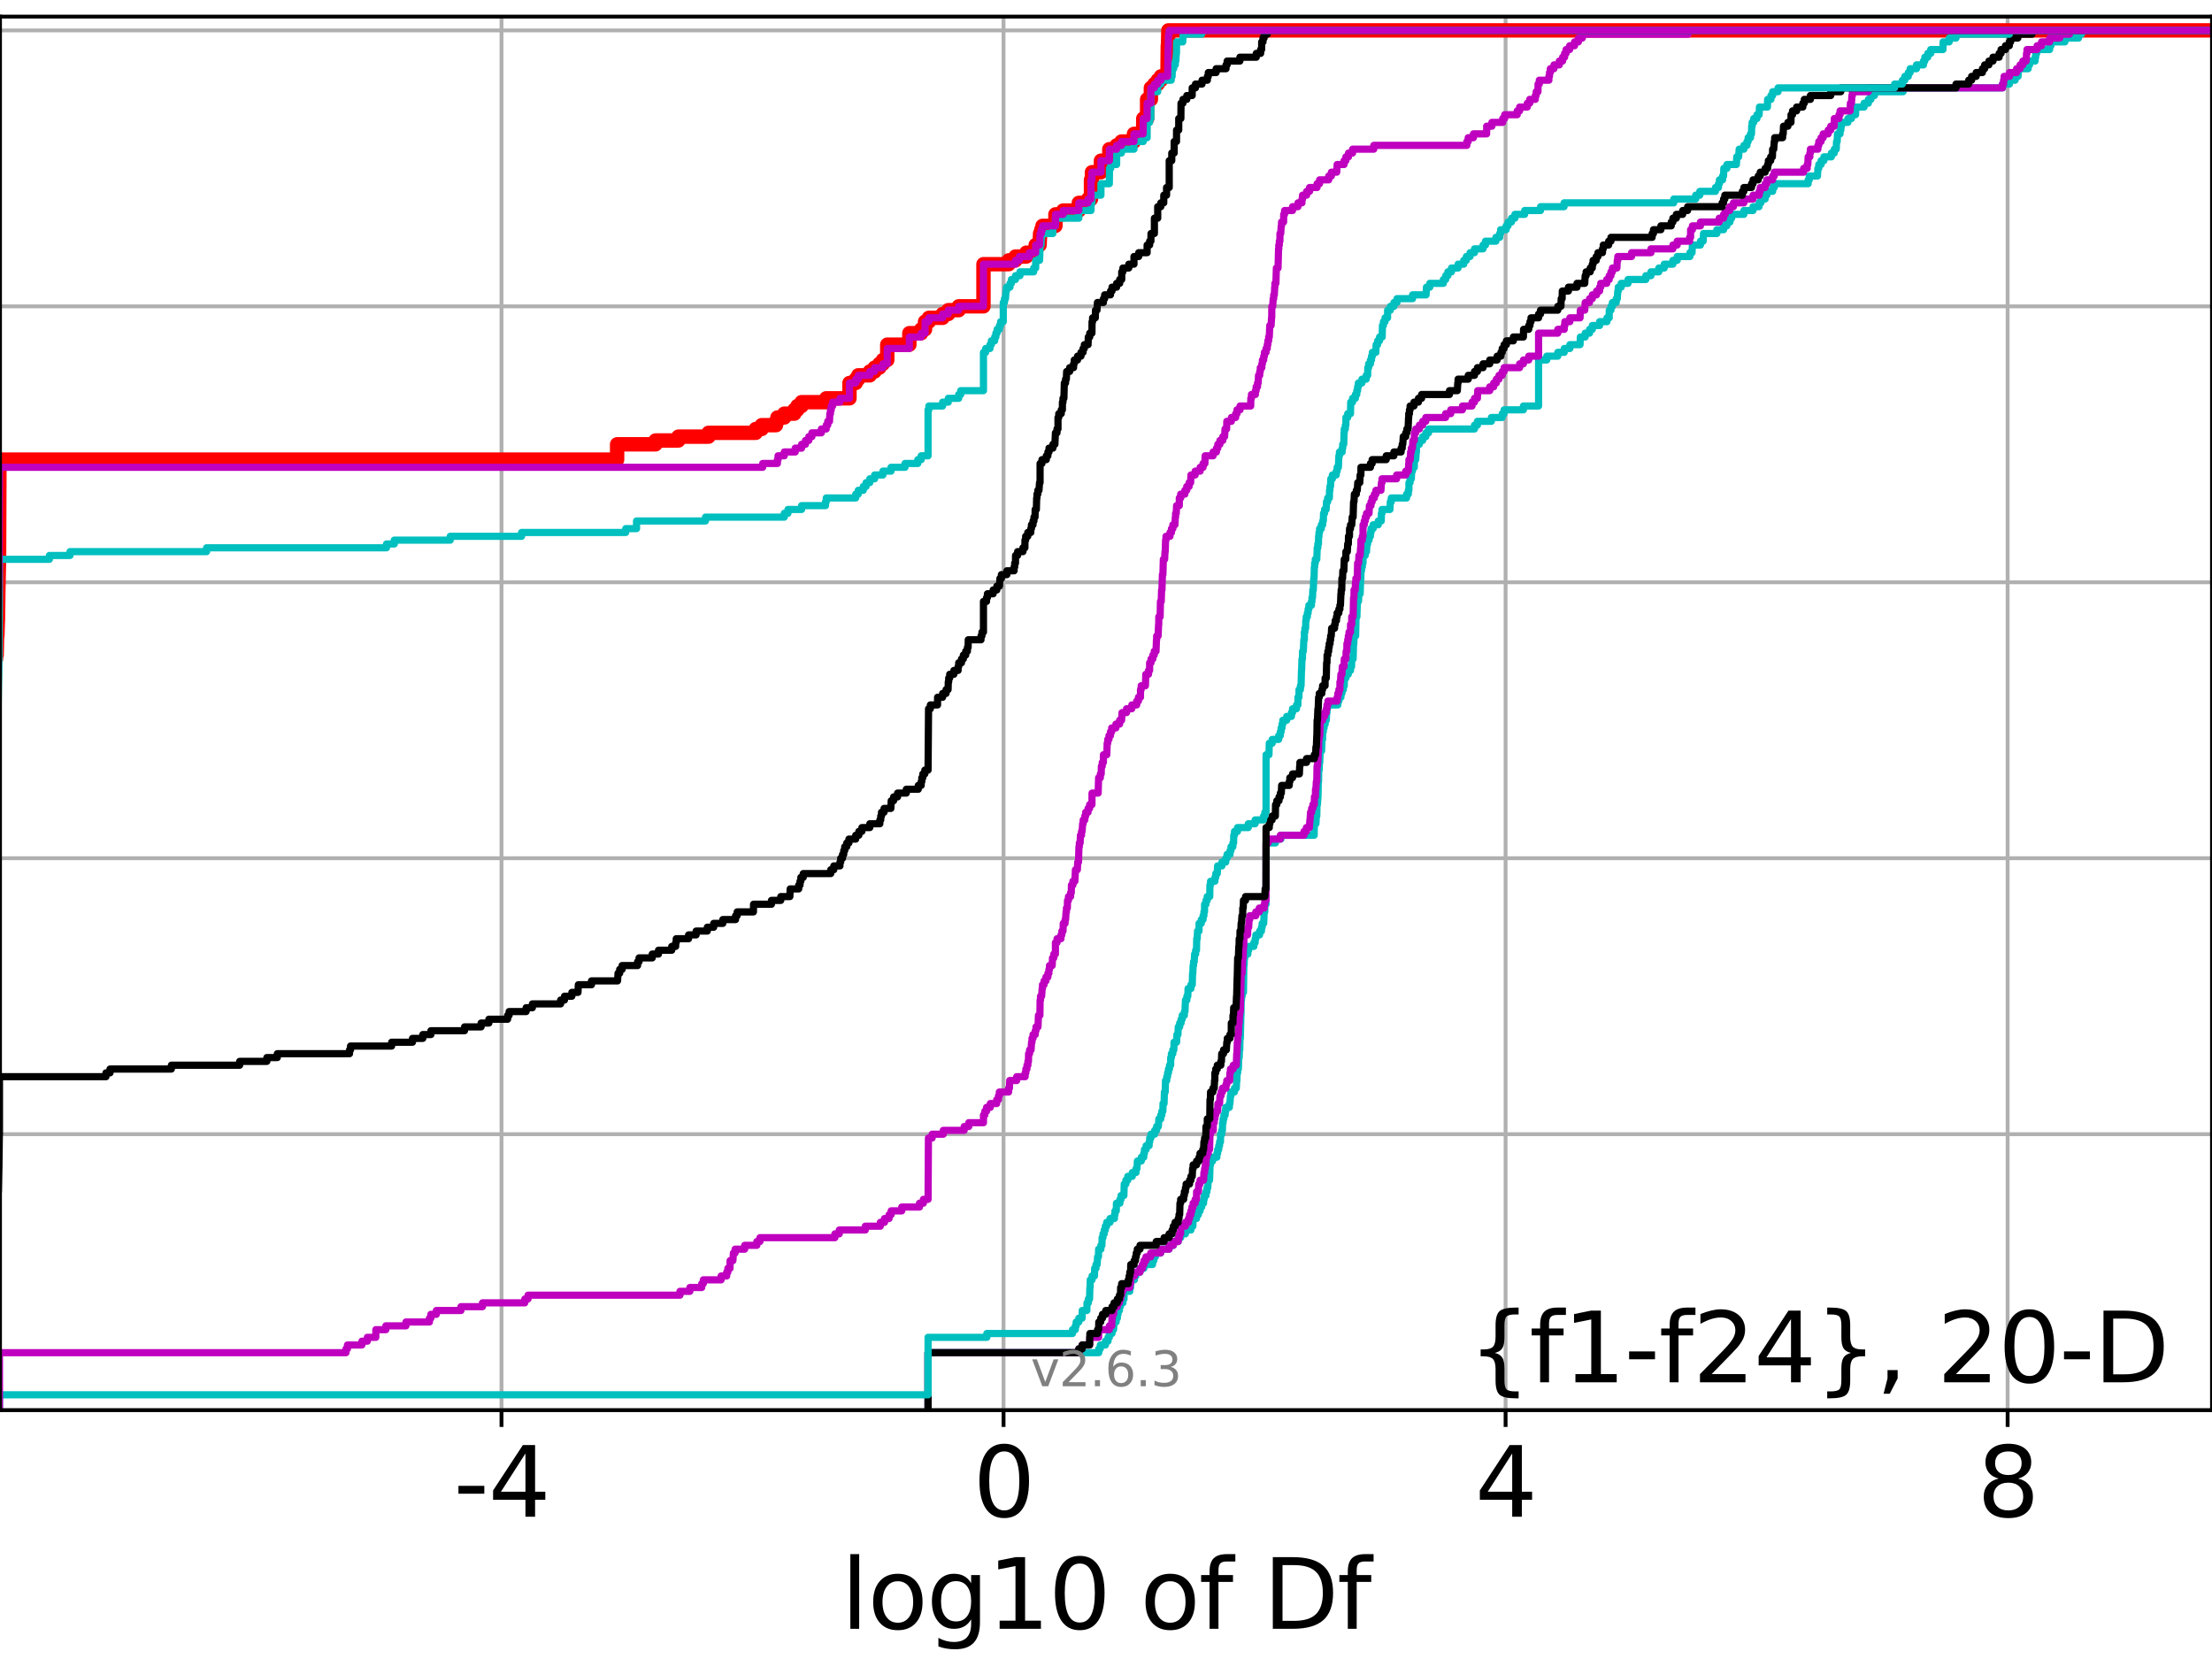 <?xml version="1.0" encoding="utf-8" standalone="no"?>
<!DOCTYPE svg PUBLIC "-//W3C//DTD SVG 1.1//EN"
  "http://www.w3.org/Graphics/SVG/1.1/DTD/svg11.dtd">
<svg xmlns:xlink="http://www.w3.org/1999/xlink" width="460.8pt" height="345.6pt" viewBox="0 0 460.8 345.6" xmlns="http://www.w3.org/2000/svg" version="1.1">
 <defs>
  <style type="text/css">*{stroke-linejoin: round; stroke-linecap: butt}</style>
 </defs>
 <g id="figure_1">
  <g id="patch_1">
   <path d="M 0 345.6 
L 460.8 345.6 
L 460.8 0 
L 0 0 
z
" style="fill: #ffffff"/>
  </g>
  <g id="axes_1">
   <g id="patch_2">
    <path d="M 0 293.76 
L 460.8 293.76 
L 460.8 3.456 
L 0 3.456 
z
" style="fill: #ffffff"/>
   </g>
   <g id="matplotlib.axis_1">
    <g id="xtick_1">
     <g id="line2d_1">
      <path d="M 104.472 293.76 
L 104.472 3.456 
" clip-path="url(#p8f49196b02)" style="fill: none; stroke: #b0b0b0; stroke-width: 0.8; stroke-linecap: square"/>
     </g>
     <g id="line2d_2">
      <defs>
       <path id="m05d44572bd" d="M 0 0 
L 0 3.5 
" style="stroke: #000000; stroke-width: 0.8"/>
      </defs>
      <g>
       <use xlink:href="#m05d44572bd" x="104.472" y="293.76" style="stroke: #000000; stroke-width: 0.8"/>
      </g>
     </g>
     <g id="text_1">
      <!-- -4 -->
      <g transform="translate(94.501 315.957)scale(0.2 -0.2)">
       <defs>
        <path id="DejaVuSans-2d" d="M 313 2009 
L 1997 2009 
L 1997 1497 
L 313 1497 
L 313 2009 
z
" transform="scale(0.016)"/>
        <path id="DejaVuSans-34" d="M 2419 4116 
L 825 1625 
L 2419 1625 
L 2419 4116 
z
M 2253 4666 
L 3047 4666 
L 3047 1625 
L 3713 1625 
L 3713 1100 
L 3047 1100 
L 3047 0 
L 2419 0 
L 2419 1100 
L 313 1100 
L 313 1709 
L 2253 4666 
z
" transform="scale(0.016)"/>
       </defs>
       <use xlink:href="#DejaVuSans-2d"/>
       <use xlink:href="#DejaVuSans-34" x="36.084"/>
      </g>
     </g>
    </g>
    <g id="xtick_2">
     <g id="line2d_3">
      <path d="M 209.056 293.76 
L 209.056 3.456 
" clip-path="url(#p8f49196b02)" style="fill: none; stroke: #b0b0b0; stroke-width: 0.8; stroke-linecap: square"/>
     </g>
     <g id="line2d_4">
      <g>
       <use xlink:href="#m05d44572bd" x="209.056" y="293.76" style="stroke: #000000; stroke-width: 0.8"/>
      </g>
     </g>
     <g id="text_2">
      <!-- 0 -->
      <g transform="translate(202.694 315.957)scale(0.2 -0.2)">
       <defs>
        <path id="DejaVuSans-30" d="M 2034 4250 
Q 1547 4250 1301 3770 
Q 1056 3291 1056 2328 
Q 1056 1369 1301 889 
Q 1547 409 2034 409 
Q 2525 409 2770 889 
Q 3016 1369 3016 2328 
Q 3016 3291 2770 3770 
Q 2525 4250 2034 4250 
z
M 2034 4750 
Q 2819 4750 3233 4129 
Q 3647 3509 3647 2328 
Q 3647 1150 3233 529 
Q 2819 -91 2034 -91 
Q 1250 -91 836 529 
Q 422 1150 422 2328 
Q 422 3509 836 4129 
Q 1250 4750 2034 4750 
z
" transform="scale(0.016)"/>
       </defs>
       <use xlink:href="#DejaVuSans-30"/>
      </g>
     </g>
    </g>
    <g id="xtick_3">
     <g id="line2d_5">
      <path d="M 313.641 293.76 
L 313.641 3.456 
" clip-path="url(#p8f49196b02)" style="fill: none; stroke: #b0b0b0; stroke-width: 0.8; stroke-linecap: square"/>
     </g>
     <g id="line2d_6">
      <g>
       <use xlink:href="#m05d44572bd" x="313.641" y="293.76" style="stroke: #000000; stroke-width: 0.8"/>
      </g>
     </g>
     <g id="text_3">
      <!-- 4 -->
      <g transform="translate(307.279 315.957)scale(0.2 -0.2)">
       <use xlink:href="#DejaVuSans-34"/>
      </g>
     </g>
    </g>
    <g id="xtick_4">
     <g id="line2d_7">
      <path d="M 418.226 293.76 
L 418.226 3.456 
" clip-path="url(#p8f49196b02)" style="fill: none; stroke: #b0b0b0; stroke-width: 0.8; stroke-linecap: square"/>
     </g>
     <g id="line2d_8">
      <g>
       <use xlink:href="#m05d44572bd" x="418.226" y="293.76" style="stroke: #000000; stroke-width: 0.8"/>
      </g>
     </g>
     <g id="text_4">
      <!-- 8 -->
      <g transform="translate(411.863 315.957)scale(0.2 -0.2)">
       <defs>
        <path id="DejaVuSans-38" d="M 2034 2216 
Q 1584 2216 1326 1975 
Q 1069 1734 1069 1313 
Q 1069 891 1326 650 
Q 1584 409 2034 409 
Q 2484 409 2743 651 
Q 3003 894 3003 1313 
Q 3003 1734 2745 1975 
Q 2488 2216 2034 2216 
z
M 1403 2484 
Q 997 2584 770 2862 
Q 544 3141 544 3541 
Q 544 4100 942 4425 
Q 1341 4750 2034 4750 
Q 2731 4750 3128 4425 
Q 3525 4100 3525 3541 
Q 3525 3141 3298 2862 
Q 3072 2584 2669 2484 
Q 3125 2378 3379 2068 
Q 3634 1759 3634 1313 
Q 3634 634 3220 271 
Q 2806 -91 2034 -91 
Q 1263 -91 848 271 
Q 434 634 434 1313 
Q 434 1759 690 2068 
Q 947 2378 1403 2484 
z
M 1172 3481 
Q 1172 3119 1398 2916 
Q 1625 2713 2034 2713 
Q 2441 2713 2670 2916 
Q 2900 3119 2900 3481 
Q 2900 3844 2670 4047 
Q 2441 4250 2034 4250 
Q 1625 4250 1398 4047 
Q 1172 3844 1172 3481 
z
" transform="scale(0.016)"/>
       </defs>
       <use xlink:href="#DejaVuSans-38"/>
      </g>
     </g>
    </g>
    <g id="text_5">
     <!-- log10 of Df -->
     <g transform="translate(175.214 339.313)scale(0.2 -0.2)">
      <defs>
       <path id="DejaVuSans-6c" d="M 603 4863 
L 1178 4863 
L 1178 0 
L 603 0 
L 603 4863 
z
" transform="scale(0.016)"/>
       <path id="DejaVuSans-6f" d="M 1959 3097 
Q 1497 3097 1228 2736 
Q 959 2375 959 1747 
Q 959 1119 1226 758 
Q 1494 397 1959 397 
Q 2419 397 2687 759 
Q 2956 1122 2956 1747 
Q 2956 2369 2687 2733 
Q 2419 3097 1959 3097 
z
M 1959 3584 
Q 2709 3584 3137 3096 
Q 3566 2609 3566 1747 
Q 3566 888 3137 398 
Q 2709 -91 1959 -91 
Q 1206 -91 779 398 
Q 353 888 353 1747 
Q 353 2609 779 3096 
Q 1206 3584 1959 3584 
z
" transform="scale(0.016)"/>
       <path id="DejaVuSans-67" d="M 2906 1791 
Q 2906 2416 2648 2759 
Q 2391 3103 1925 3103 
Q 1463 3103 1205 2759 
Q 947 2416 947 1791 
Q 947 1169 1205 825 
Q 1463 481 1925 481 
Q 2391 481 2648 825 
Q 2906 1169 2906 1791 
z
M 3481 434 
Q 3481 -459 3084 -895 
Q 2688 -1331 1869 -1331 
Q 1566 -1331 1297 -1286 
Q 1028 -1241 775 -1147 
L 775 -588 
Q 1028 -725 1275 -790 
Q 1522 -856 1778 -856 
Q 2344 -856 2625 -561 
Q 2906 -266 2906 331 
L 2906 616 
Q 2728 306 2450 153 
Q 2172 0 1784 0 
Q 1141 0 747 490 
Q 353 981 353 1791 
Q 353 2603 747 3093 
Q 1141 3584 1784 3584 
Q 2172 3584 2450 3431 
Q 2728 3278 2906 2969 
L 2906 3500 
L 3481 3500 
L 3481 434 
z
" transform="scale(0.016)"/>
       <path id="DejaVuSans-31" d="M 794 531 
L 1825 531 
L 1825 4091 
L 703 3866 
L 703 4441 
L 1819 4666 
L 2450 4666 
L 2450 531 
L 3481 531 
L 3481 0 
L 794 0 
L 794 531 
z
" transform="scale(0.016)"/>
       <path id="DejaVuSans-20" transform="scale(0.016)"/>
       <path id="DejaVuSans-66" d="M 2375 4863 
L 2375 4384 
L 1825 4384 
Q 1516 4384 1395 4259 
Q 1275 4134 1275 3809 
L 1275 3500 
L 2222 3500 
L 2222 3053 
L 1275 3053 
L 1275 0 
L 697 0 
L 697 3053 
L 147 3053 
L 147 3500 
L 697 3500 
L 697 3744 
Q 697 4328 969 4595 
Q 1241 4863 1831 4863 
L 2375 4863 
z
" transform="scale(0.016)"/>
       <path id="DejaVuSans-44" d="M 1259 4147 
L 1259 519 
L 2022 519 
Q 2988 519 3436 956 
Q 3884 1394 3884 2338 
Q 3884 3275 3436 3711 
Q 2988 4147 2022 4147 
L 1259 4147 
z
M 628 4666 
L 1925 4666 
Q 3281 4666 3915 4102 
Q 4550 3538 4550 2338 
Q 4550 1131 3912 565 
Q 3275 0 1925 0 
L 628 0 
L 628 4666 
z
" transform="scale(0.016)"/>
      </defs>
      <use xlink:href="#DejaVuSans-6c"/>
      <use xlink:href="#DejaVuSans-6f" x="27.783"/>
      <use xlink:href="#DejaVuSans-67" x="88.965"/>
      <use xlink:href="#DejaVuSans-31" x="152.441"/>
      <use xlink:href="#DejaVuSans-30" x="216.064"/>
      <use xlink:href="#DejaVuSans-20" x="279.688"/>
      <use xlink:href="#DejaVuSans-6f" x="311.475"/>
      <use xlink:href="#DejaVuSans-66" x="372.656"/>
      <use xlink:href="#DejaVuSans-20" x="407.861"/>
      <use xlink:href="#DejaVuSans-44" x="439.648"/>
      <use xlink:href="#DejaVuSans-66" x="516.65"/>
     </g>
    </g>
   </g>
   <g id="matplotlib.axis_2">
    <g id="ytick_1">
     <g id="line2d_9">
      <path d="M 0 293.76 
L 460.8 293.76 
" clip-path="url(#p8f49196b02)" style="fill: none; stroke: #b0b0b0; stroke-width: 0.8; stroke-linecap: square"/>
     </g>
     <g id="line2d_10">
      <defs>
       <path id="m3e62839eb2" d="M 0 0 
L -3.5 0 
" style="stroke: #000000; stroke-width: 0.8"/>
      </defs>
      <g>
       <use xlink:href="#m3e62839eb2" x="0" y="293.76" style="stroke: #000000; stroke-width: 0.8"/>
      </g>
     </g>
    </g>
    <g id="ytick_2">
     <g id="line2d_11">
      <path d="M 0 236.274 
L 460.8 236.274 
" clip-path="url(#p8f49196b02)" style="fill: none; stroke: #b0b0b0; stroke-width: 0.8; stroke-linecap: square"/>
     </g>
     <g id="line2d_12">
      <g>
       <use xlink:href="#m3e62839eb2" x="0" y="236.274" style="stroke: #000000; stroke-width: 0.8"/>
      </g>
     </g>
    </g>
    <g id="ytick_3">
     <g id="line2d_13">
      <path d="M 0 178.788 
L 460.8 178.788 
" clip-path="url(#p8f49196b02)" style="fill: none; stroke: #b0b0b0; stroke-width: 0.8; stroke-linecap: square"/>
     </g>
     <g id="line2d_14">
      <g>
       <use xlink:href="#m3e62839eb2" x="0" y="178.788" style="stroke: #000000; stroke-width: 0.8"/>
      </g>
     </g>
    </g>
    <g id="ytick_4">
     <g id="line2d_15">
      <path d="M 0 121.302 
L 460.8 121.302 
" clip-path="url(#p8f49196b02)" style="fill: none; stroke: #b0b0b0; stroke-width: 0.8; stroke-linecap: square"/>
     </g>
     <g id="line2d_16">
      <g>
       <use xlink:href="#m3e62839eb2" x="0" y="121.302" style="stroke: #000000; stroke-width: 0.8"/>
      </g>
     </g>
    </g>
    <g id="ytick_5">
     <g id="line2d_17">
      <path d="M 0 63.816 
L 460.8 63.816 
" clip-path="url(#p8f49196b02)" style="fill: none; stroke: #b0b0b0; stroke-width: 0.8; stroke-linecap: square"/>
     </g>
     <g id="line2d_18">
      <g>
       <use xlink:href="#m3e62839eb2" x="0" y="63.816" style="stroke: #000000; stroke-width: 0.8"/>
      </g>
     </g>
    </g>
    <g id="ytick_6">
     <g id="line2d_19">
      <path d="M 0 6.33 
L 460.8 6.33 
" clip-path="url(#p8f49196b02)" style="fill: none; stroke: #b0b0b0; stroke-width: 0.8; stroke-linecap: square"/>
     </g>
     <g id="line2d_20">
      <g>
       <use xlink:href="#m3e62839eb2" x="0" y="6.33" style="stroke: #000000; stroke-width: 0.8"/>
      </g>
     </g>
    </g>
   </g>
   <g id="line2d_21">
    <path d="M -1 137.27 
L -0.827 137.27 
L -0.827 136.472 
L -0.701 136.472 
L -0.602 132.48 
L -0.54 132.48 
L -0.441 129.286 
L -0.426 129.286 
L -0.325 122.101 
L -0.315 122.101 
L -0.204 116.512 
L -0.195 116.512 
L -0.113 95.753 
L 128.556 95.753 
L 128.557 92.559 
L 136.555 92.559 
L 136.555 91.761 
L 141.321 91.761 
L 141.321 90.962 
L 147.602 90.962 
L 147.602 90.164 
L 157.435 90.164 
L 157.435 89.366 
L 158.68 89.366 
L 158.68 88.567 
L 161.655 88.567 
L 161.655 87.769 
L 161.948 87.769 
L 161.948 86.97 
L 163.38 86.97 
L 163.38 86.172 
L 165.473 86.172 
L 165.473 85.373 
L 166.119 85.373 
L 166.119 84.575 
L 166.983 84.575 
L 166.983 83.777 
L 172.119 83.777 
L 172.119 82.978 
L 176.961 82.978 
L 176.961 79.785 
L 178.26 79.785 
L 178.26 78.986 
L 178.792 78.986 
L 178.792 78.188 
L 181.197 78.188 
L 181.197 77.389 
L 182.198 77.389 
L 182.198 76.591 
L 183.193 76.591 
L 183.193 75.792 
L 183.923 75.792 
L 183.923 74.994 
L 184.832 74.994 
L 184.832 71.8 
L 189.436 71.8 
L 189.436 69.405 
L 191.901 69.405 
L 191.901 68.607 
L 192.703 68.607 
L 192.703 67.01 
L 193.496 67.01 
L 193.496 66.211 
L 196.364 66.211 
L 196.364 65.413 
L 197.543 65.413 
L 197.543 64.615 
L 199.714 64.615 
L 199.714 63.816 
L 204.873 63.816 
L 204.873 55.034 
L 210.126 55.034 
L 210.126 54.235 
L 211.547 54.235 
L 211.547 53.437 
L 213.799 53.437 
L 213.799 52.638 
L 215.75 52.638 
L 215.75 51.042 
L 216.568 51.042 
L 216.669 48.646 
L 216.924 48.646 
L 216.924 47.848 
L 217.172 47.848 
L 217.172 47.05 
L 219.865 47.05 
L 219.865 44.654 
L 221.474 44.654 
L 221.474 43.856 
L 224.741 43.856 
L 224.741 42.259 
L 226.662 42.259 
L 226.662 41.461 
L 227.274 41.461 
L 227.274 37.469 
L 227.473 37.469 
L 227.473 35.872 
L 229.345 35.872 
L 229.345 33.476 
L 231.095 33.476 
L 231.095 31.081 
L 232.611 31.081 
L 232.611 30.283 
L 233.616 30.283 
L 233.616 29.484 
L 236.227 29.484 
L 236.227 27.888 
L 238.124 27.888 
L 238.165 24.694 
L 238.966 24.694 
L 238.966 20.702 
L 239.749 20.702 
L 239.749 18.307 
L 240.482 18.307 
L 240.482 17.508 
L 241.171 17.508 
L 241.171 16.71 
L 241.838 16.71 
L 241.838 15.911 
L 243.2 15.911 
L 243.27 9.524 
L 243.324 9.524 
L 243.392 6.33 
L 243.392 6.33 
L 460.8 6.33 
L 460.8 6.33 
" clip-path="url(#p8f49196b02)" style="fill: none; stroke: #ff0000; stroke-width: 3; stroke-linecap: square"/>
   </g>
   <g id="line2d_22">
    <path d="M 193.332 293.76 
L 193.332 281.784 
L 228.898 281.784 
L 228.898 280.985 
L 229.209 280.985 
L 229.209 280.187 
L 230.284 280.187 
L 230.284 279.389 
L 230.824 279.389 
L 230.824 278.59 
L 231.099 278.59 
L 231.099 277.792 
L 231.652 277.792 
L 231.652 276.993 
L 231.979 276.993 
L 232.084 275.396 
L 232.508 275.396 
L 232.508 274.598 
L 232.766 274.598 
L 232.766 273.8 
L 232.904 273.8 
L 232.904 273.001 
L 233.195 273.001 
L 233.195 272.203 
L 233.395 272.203 
L 233.395 271.404 
L 233.925 271.404 
L 233.925 270.606 
L 234.147 270.606 
L 234.2 269.009 
L 235.36 269.009 
L 235.36 268.211 
L 235.522 268.211 
L 235.562 266.614 
L 236.313 266.614 
L 236.313 265.815 
L 236.615 265.815 
L 236.615 265.017 
L 237.481 265.017 
L 237.481 264.219 
L 238.294 264.219 
L 238.294 263.42 
L 240.098 263.42 
L 240.098 262.622 
L 240.36 262.622 
L 240.36 261.823 
L 240.684 261.823 
L 240.684 261.025 
L 241.792 261.025 
L 241.792 260.227 
L 243.536 260.227 
L 243.536 259.428 
L 244.436 259.428 
L 244.436 258.63 
L 245.449 258.63 
L 245.449 257.831 
L 245.949 257.831 
L 245.949 257.033 
L 246.944 257.033 
L 246.944 256.234 
L 248.093 256.234 
L 248.093 255.436 
L 248.498 255.436 
L 248.546 253.839 
L 249.262 253.839 
L 249.262 253.041 
L 249.649 253.041 
L 249.649 252.242 
L 249.998 252.242 
L 249.998 251.444 
L 250.334 251.444 
L 250.334 250.646 
L 250.728 250.646 
L 250.728 249.847 
L 250.849 249.847 
L 250.849 249.049 
L 251.228 249.049 
L 251.228 248.25 
L 251.428 248.25 
L 251.428 247.452 
L 251.604 247.452 
L 251.699 245.855 
L 251.973 245.855 
L 252.079 242.661 
L 252.18 242.661 
L 252.18 241.863 
L 252.622 241.863 
L 252.622 241.065 
L 253.499 241.065 
L 253.499 240.266 
L 253.659 240.266 
L 253.659 239.468 
L 253.886 239.468 
L 253.886 238.669 
L 254.057 238.669 
L 254.057 237.871 
L 254.244 237.871 
L 254.273 236.274 
L 254.515 236.274 
L 254.515 235.476 
L 254.653 235.476 
L 254.688 233.879 
L 254.794 233.879 
L 254.794 233.08 
L 254.961 233.08 
L 254.961 232.282 
L 255.224 232.282 
L 255.224 231.484 
L 255.342 231.484 
L 255.342 230.685 
L 256.099 230.685 
L 256.099 229.887 
L 256.217 229.887 
L 256.319 228.29 
L 256.424 228.29 
L 256.424 227.491 
L 257.147 227.491 
L 257.147 226.693 
L 257.548 226.693 
L 257.614 225.096 
L 257.673 225.096 
L 257.708 223.499 
L 257.825 223.499 
L 257.825 222.701 
L 257.976 222.701 
L 258.067 220.306 
L 258.149 220.306 
L 258.19 218.709 
L 258.265 218.709 
L 258.313 216.314 
L 258.387 216.314 
L 258.495 211.523 
L 258.515 211.523 
L 258.571 208.33 
L 258.634 208.33 
L 258.634 207.531 
L 258.761 207.531 
L 258.761 206.733 
L 259.034 206.733 
L 259.115 201.144 
L 259.171 201.144 
L 259.216 199.547 
L 259.326 199.547 
L 259.326 198.749 
L 259.955 198.749 
L 259.955 197.95 
L 260.124 197.95 
L 260.124 197.152 
L 261.199 197.152 
L 261.199 196.353 
L 261.474 196.353 
L 261.474 195.555 
L 261.615 195.555 
L 261.615 194.756 
L 262.395 194.756 
L 262.395 193.958 
L 262.784 193.958 
L 262.784 193.16 
L 262.928 193.16 
L 262.928 192.361 
L 263.249 192.361 
L 263.358 189.966 
L 263.472 189.966 
L 263.483 188.369 
L 263.745 188.369 
L 263.773 175.594 
L 265.697 175.594 
L 265.697 174.796 
L 266.835 174.796 
L 266.835 173.998 
L 273.767 173.998 
L 273.794 171.602 
L 274.131 171.602 
L 274.22 170.006 
L 274.309 170.006 
L 274.36 167.61 
L 274.445 167.61 
L 274.555 166.013 
L 274.567 166.013 
L 274.631 162.82 
L 274.682 162.82 
L 274.714 160.425 
L 274.806 160.425 
L 274.864 158.828 
L 274.931 158.828 
L 275.009 156.432 
L 275.32 156.432 
L 275.399 154.037 
L 275.512 154.037 
L 275.55 152.44 
L 275.666 152.44 
L 275.666 151.642 
L 275.837 151.642 
L 275.837 150.844 
L 276.055 150.844 
L 276.055 150.045 
L 276.286 150.045 
L 276.373 148.448 
L 276.433 148.448 
L 276.433 147.65 
L 276.544 147.65 
L 276.544 146.851 
L 278.698 146.851 
L 278.698 146.053 
L 278.913 146.053 
L 278.913 145.255 
L 279.339 145.255 
L 279.339 144.456 
L 279.546 144.456 
L 279.546 143.658 
L 279.848 143.658 
L 279.848 142.859 
L 280.036 142.859 
L 280.065 141.263 
L 280.376 141.263 
L 280.376 140.464 
L 280.88 140.464 
L 280.88 139.666 
L 281.34 139.666 
L 281.34 138.867 
L 281.557 138.867 
L 281.592 137.27 
L 281.878 137.27 
L 281.973 134.077 
L 282.03 134.077 
L 282.063 132.48 
L 282.404 132.48 
L 282.489 128.488 
L 282.669 128.488 
L 282.767 125.294 
L 282.993 125.294 
L 283.087 123.697 
L 283.345 123.697 
L 283.454 120.504 
L 283.494 120.504 
L 283.513 118.907 
L 283.632 118.907 
L 283.632 118.109 
L 283.797 118.109 
L 283.797 117.31 
L 283.939 117.31 
L 283.946 115.713 
L 284.396 115.713 
L 284.396 114.915 
L 284.67 114.915 
L 284.763 113.318 
L 284.904 113.318 
L 284.904 112.52 
L 285.201 112.52 
L 285.201 111.721 
L 285.48 111.721 
L 285.48 110.923 
L 285.605 110.923 
L 285.605 110.124 
L 286.046 110.124 
L 286.046 109.326 
L 287.114 109.326 
L 287.114 108.528 
L 287.748 108.528 
L 287.774 106.931 
L 287.891 106.931 
L 287.891 106.132 
L 289.55 106.132 
L 289.623 104.535 
L 289.827 104.535 
L 289.827 103.737 
L 293.016 103.737 
L 293.016 102.939 
L 293.381 102.939 
L 293.381 102.14 
L 293.503 102.14 
L 293.507 100.543 
L 293.736 100.543 
L 293.736 99.745 
L 294.004 99.745 
L 294.074 98.148 
L 294.236 98.148 
L 294.236 97.35 
L 294.63 97.35 
L 294.637 95.753 
L 294.922 95.753 
L 295.031 94.156 
L 295.068 94.156 
L 295.072 92.559 
L 295.679 92.559 
L 295.679 91.761 
L 296.366 91.761 
L 296.366 90.962 
L 297.022 90.962 
L 297.022 90.164 
L 297.604 90.164 
L 297.604 89.366 
L 307.164 89.366 
L 307.164 88.567 
L 307.773 88.567 
L 307.773 87.769 
L 310.678 87.769 
L 310.678 86.97 
L 312.942 86.97 
L 312.942 86.172 
L 313.332 86.172 
L 313.332 85.373 
L 317.354 85.373 
L 317.354 84.575 
L 320.515 84.575 
L 320.515 74.994 
L 322.218 74.994 
L 322.218 74.196 
L 324.516 74.196 
L 324.516 73.397 
L 325.862 73.397 
L 325.862 72.599 
L 327.032 72.599 
L 327.032 71.8 
L 329.151 71.8 
L 329.219 70.204 
L 330.218 70.204 
L 330.218 69.405 
L 331.132 69.405 
L 331.132 68.607 
L 331.714 68.607 
L 331.714 67.808 
L 333.231 67.808 
L 333.231 67.01 
L 334.761 67.01 
L 334.761 66.211 
L 335.228 66.211 
L 335.238 64.615 
L 335.59 64.615 
L 335.59 63.816 
L 335.902 63.816 
L 335.902 63.018 
L 336.693 63.018 
L 336.693 62.219 
L 336.908 62.219 
L 337.015 60.623 
L 337.12 60.623 
L 337.12 59.824 
L 337.721 59.824 
L 337.721 59.026 
L 339.147 59.026 
L 339.147 58.227 
L 342.858 58.227 
L 342.858 57.429 
L 343.923 57.429 
L 343.923 56.63 
L 345.555 56.63 
L 345.555 55.832 
L 346.689 55.832 
L 346.689 55.034 
L 348.491 55.034 
L 348.491 54.235 
L 349.39 54.235 
L 349.39 53.437 
L 352.037 53.437 
L 352.037 52.638 
L 352.486 52.638 
L 352.559 51.042 
L 354.237 51.042 
L 354.237 50.243 
L 354.801 50.243 
L 354.878 48.646 
L 357.652 48.646 
L 357.652 47.848 
L 359.056 47.848 
L 359.056 47.05 
L 359.729 47.05 
L 359.729 46.251 
L 360.384 46.251 
L 360.384 45.453 
L 360.736 45.453 
L 360.736 44.654 
L 363.281 44.654 
L 363.281 43.856 
L 365.188 43.856 
L 365.188 43.057 
L 366.438 43.057 
L 366.438 42.259 
L 366.835 42.259 
L 366.835 41.461 
L 367.715 41.461 
L 367.715 40.662 
L 368.067 40.662 
L 368.067 39.864 
L 369.275 39.864 
L 369.275 39.065 
L 369.607 39.065 
L 369.607 38.267 
L 376.67 38.267 
L 376.67 37.469 
L 376.905 37.469 
L 376.905 36.67 
L 378.609 36.67 
L 378.7 35.073 
L 378.888 35.073 
L 378.888 34.275 
L 379.366 34.275 
L 379.366 33.476 
L 379.949 33.476 
L 379.949 32.678 
L 381.507 32.678 
L 381.507 31.88 
L 382.116 31.88 
L 382.116 31.081 
L 382.526 31.081 
L 382.583 29.484 
L 382.718 29.484 
L 382.779 27.888 
L 383.319 27.888 
L 383.319 27.089 
L 383.486 27.089 
L 383.486 26.291 
L 383.611 26.291 
L 383.611 25.492 
L 384.953 25.492 
L 384.953 24.694 
L 385.693 24.694 
L 385.693 23.895 
L 386.558 23.895 
L 386.596 22.299 
L 388.327 22.299 
L 388.327 21.5 
L 389.217 21.5 
L 389.217 20.702 
L 389.749 20.702 
L 389.749 19.903 
L 390.482 19.903 
L 390.482 19.105 
L 396.442 19.105 
L 396.442 18.307 
L 417.158 18.307 
L 417.158 17.508 
L 418.617 17.508 
L 418.617 16.71 
L 419.788 16.71 
L 419.788 15.911 
L 420.4 15.911 
L 420.484 14.314 
L 422.504 14.314 
L 422.504 13.516 
L 422.791 13.516 
L 422.791 12.718 
L 423.956 12.718 
L 423.956 11.919 
L 424.076 11.919 
L 424.076 11.121 
L 424.281 11.121 
L 424.281 10.322 
L 426.975 10.322 
L 426.975 9.524 
L 427.241 9.524 
L 427.241 8.726 
L 430.155 8.726 
L 430.155 7.927 
L 432.999 7.927 
L 432.999 7.129 
L 433.616 7.129 
L 433.616 6.33 
L 433.616 6.33 
L 460.8 6.33 
L 460.8 6.33 
" clip-path="url(#p8f49196b02)" style="fill: none; stroke: #00bfbf; stroke-width: 1.5; stroke-linecap: square"/>
   </g>
   <g id="line2d_23">
    <path d="M 193.332 293.76 
L 193.332 281.784 
L 224.738 281.784 
L 224.738 280.985 
L 225.425 280.985 
L 225.425 280.187 
L 226.987 280.187 
L 227.039 278.59 
L 228.86 278.59 
L 228.898 276.993 
L 231.099 276.993 
L 231.099 276.195 
L 231.591 276.195 
L 231.652 274.598 
L 231.714 274.598 
L 231.714 273.8 
L 231.979 273.8 
L 232.084 272.203 
L 232.766 272.203 
L 232.766 271.404 
L 233.195 271.404 
L 233.195 270.606 
L 233.449 270.606 
L 233.449 269.808 
L 233.659 269.808 
L 233.659 269.009 
L 233.925 269.009 
L 233.925 268.211 
L 235.36 268.211 
L 235.36 267.412 
L 235.522 267.412 
L 235.562 265.815 
L 236.315 265.815 
L 236.315 265.017 
L 237.481 265.017 
L 237.481 264.219 
L 237.987 264.219 
L 237.987 263.42 
L 238.29 263.42 
L 238.29 262.622 
L 238.722 262.622 
L 238.722 261.823 
L 239.71 261.823 
L 239.71 261.025 
L 241.792 261.025 
L 241.792 260.227 
L 243.536 260.227 
L 243.536 259.428 
L 244.436 259.428 
L 244.436 258.63 
L 245.449 258.63 
L 245.449 257.831 
L 245.676 257.831 
L 245.676 257.033 
L 245.945 257.033 
L 245.949 255.436 
L 246.944 255.436 
L 246.944 254.638 
L 247.583 254.638 
L 247.583 253.839 
L 247.811 253.839 
L 247.811 253.041 
L 248.093 253.041 
L 248.093 252.242 
L 248.298 252.242 
L 248.298 251.444 
L 248.546 251.444 
L 248.546 250.646 
L 248.976 250.646 
L 248.976 249.847 
L 249.262 249.847 
L 249.269 248.25 
L 249.649 248.25 
L 249.721 246.653 
L 249.989 246.653 
L 249.989 245.855 
L 250.728 245.855 
L 250.794 244.258 
L 250.939 244.258 
L 250.939 243.46 
L 251.079 243.46 
L 251.079 242.661 
L 251.228 242.661 
L 251.259 241.065 
L 251.428 241.065 
L 251.428 240.266 
L 251.699 240.266 
L 251.699 239.468 
L 251.973 239.468 
L 252.063 236.274 
L 252.18 236.274 
L 252.18 235.476 
L 252.747 235.476 
L 252.75 233.879 
L 252.945 233.879 
L 252.945 233.08 
L 253.085 233.08 
L 253.085 232.282 
L 253.257 232.282 
L 253.257 231.484 
L 253.659 231.484 
L 253.718 229.887 
L 254.057 229.887 
L 254.137 228.29 
L 254.357 228.29 
L 254.357 227.491 
L 254.653 227.491 
L 254.653 226.693 
L 255.385 226.693 
L 255.385 225.895 
L 255.568 225.895 
L 255.568 225.096 
L 256.175 225.096 
L 256.217 223.499 
L 256.319 223.499 
L 256.319 222.701 
L 256.903 222.701 
L 256.903 221.903 
L 257.548 221.903 
L 257.627 219.507 
L 257.673 219.507 
L 257.755 217.112 
L 257.815 217.112 
L 257.877 215.515 
L 257.976 215.515 
L 258.067 213.12 
L 258.149 213.12 
L 258.19 211.523 
L 258.265 211.523 
L 258.265 210.725 
L 258.387 210.725 
L 258.497 205.136 
L 258.515 205.136 
L 258.569 202.741 
L 258.761 202.741 
L 258.869 199.547 
L 258.958 199.547 
L 259.034 197.152 
L 259.082 197.152 
L 259.171 194.756 
L 259.883 194.756 
L 259.955 193.16 
L 260.124 193.16 
L 260.196 191.563 
L 260.337 191.563 
L 260.337 190.764 
L 261.599 190.764 
L 261.599 189.966 
L 262.326 189.966 
L 262.326 189.168 
L 263.358 189.168 
L 263.358 188.369 
L 263.483 188.369 
L 263.483 187.571 
L 263.745 187.571 
L 263.745 175.594 
L 264.182 175.594 
L 264.182 174.796 
L 266.72 174.796 
L 266.72 173.998 
L 271.643 173.998 
L 271.643 173.199 
L 272.141 173.199 
L 272.141 172.401 
L 272.773 172.401 
L 272.875 170.804 
L 272.909 170.804 
L 273.01 169.207 
L 273.235 169.207 
L 273.235 168.409 
L 273.49 168.409 
L 273.49 167.61 
L 273.794 167.61 
L 273.812 166.013 
L 274.02 166.013 
L 274.043 164.417 
L 274.131 164.417 
L 274.22 162.82 
L 274.309 162.82 
L 274.36 159.626 
L 274.445 159.626 
L 274.555 158.029 
L 274.567 158.029 
L 274.605 156.432 
L 274.682 156.432 
L 274.714 154.037 
L 274.806 154.037 
L 274.806 153.239 
L 274.931 153.239 
L 275.028 150.045 
L 275.512 150.045 
L 275.512 149.247 
L 275.912 149.247 
L 275.912 148.448 
L 276.286 148.448 
L 276.286 147.65 
L 276.433 147.65 
L 276.433 146.851 
L 276.622 146.851 
L 276.622 146.053 
L 278.548 146.053 
L 278.548 145.255 
L 278.698 145.255 
L 278.698 144.456 
L 278.913 144.456 
L 278.913 143.658 
L 279.126 143.658 
L 279.134 142.061 
L 279.238 142.061 
L 279.339 140.464 
L 279.546 140.464 
L 279.628 138.867 
L 279.997 138.867 
L 280.036 137.27 
L 280.376 137.27 
L 280.427 135.674 
L 280.567 135.674 
L 280.585 134.077 
L 280.75 134.077 
L 280.75 133.278 
L 280.88 133.278 
L 280.88 132.48 
L 281.023 132.48 
L 281.023 131.682 
L 281.335 131.682 
L 281.34 130.085 
L 281.589 130.085 
L 281.592 128.488 
L 281.878 128.488 
L 281.973 124.496 
L 282.063 124.496 
L 282.068 122.899 
L 282.317 122.899 
L 282.374 121.302 
L 282.452 121.302 
L 282.452 120.504 
L 282.745 120.504 
L 282.815 117.31 
L 283.016 117.31 
L 283.087 115.713 
L 283.345 115.713 
L 283.429 114.116 
L 283.476 114.116 
L 283.513 112.52 
L 283.797 112.52 
L 283.797 111.721 
L 283.939 111.721 
L 283.946 109.326 
L 284.2 109.326 
L 284.2 108.528 
L 284.403 108.528 
L 284.403 107.729 
L 284.67 107.729 
L 284.67 106.931 
L 285.201 106.931 
L 285.266 105.334 
L 285.605 105.334 
L 285.605 104.535 
L 285.844 104.535 
L 285.844 103.737 
L 286.308 103.737 
L 286.308 102.939 
L 286.631 102.939 
L 286.631 102.14 
L 287.679 102.14 
L 287.774 100.543 
L 287.891 100.543 
L 287.891 99.745 
L 290.945 99.745 
L 290.945 98.947 
L 292.841 98.947 
L 292.841 98.148 
L 293.381 98.148 
L 293.466 96.551 
L 293.503 96.551 
L 293.503 95.753 
L 293.78 95.753 
L 293.859 94.156 
L 294.004 94.156 
L 294.004 93.358 
L 294.236 93.358 
L 294.33 91.761 
L 294.63 91.761 
L 294.637 90.164 
L 294.922 90.164 
L 294.922 89.366 
L 295.679 89.366 
L 295.679 88.567 
L 296.366 88.567 
L 296.366 87.769 
L 297.022 87.769 
L 297.022 86.97 
L 301.139 86.97 
L 301.139 86.172 
L 302.22 86.172 
L 302.22 85.373 
L 304.649 85.373 
L 304.649 84.575 
L 306.645 84.575 
L 306.645 83.777 
L 307.164 83.777 
L 307.164 82.978 
L 307.773 82.978 
L 307.836 81.381 
L 310.338 81.381 
L 310.338 80.583 
L 311.162 80.583 
L 311.162 79.785 
L 311.716 79.785 
L 311.716 78.986 
L 312.269 78.986 
L 312.269 78.188 
L 312.942 78.188 
L 312.942 77.389 
L 313.332 77.389 
L 313.332 76.591 
L 316.567 76.591 
L 316.567 75.792 
L 317.354 75.792 
L 317.354 74.994 
L 318.461 74.994 
L 318.461 74.196 
L 320.515 74.196 
L 320.515 69.405 
L 324.516 69.405 
L 324.516 68.607 
L 325.862 68.607 
L 325.862 67.808 
L 325.987 67.808 
L 325.987 67.01 
L 327.032 67.01 
L 327.032 66.211 
L 329.151 66.211 
L 329.219 64.615 
L 330.129 64.615 
L 330.218 63.018 
L 331.132 63.018 
L 331.132 62.219 
L 331.714 62.219 
L 331.714 61.421 
L 332.601 61.421 
L 332.601 60.623 
L 333.231 60.623 
L 333.231 59.824 
L 333.461 59.824 
L 333.461 59.026 
L 334.713 59.026 
L 334.713 58.227 
L 335.228 58.227 
L 335.228 57.429 
L 335.59 57.429 
L 335.59 56.63 
L 335.902 56.63 
L 335.902 55.832 
L 336.83 55.832 
L 336.908 54.235 
L 337.015 54.235 
L 337.015 53.437 
L 339.887 53.437 
L 339.887 52.638 
L 343.923 52.638 
L 343.923 51.84 
L 348.491 51.84 
L 348.491 51.042 
L 349.39 51.042 
L 349.39 50.243 
L 351.98 50.243 
L 351.98 49.445 
L 352.181 49.445 
L 352.183 47.848 
L 352.559 47.848 
L 352.559 47.05 
L 354.237 47.05 
L 354.237 46.251 
L 358.14 46.251 
L 358.14 45.453 
L 359.056 45.453 
L 359.056 44.654 
L 359.392 44.654 
L 359.392 43.856 
L 360.322 43.856 
L 360.322 43.057 
L 361.105 43.057 
L 361.105 42.259 
L 363.281 42.259 
L 363.281 41.461 
L 365.188 41.461 
L 365.188 40.662 
L 366.479 40.662 
L 366.479 39.864 
L 366.69 39.864 
L 366.69 39.065 
L 367.715 39.065 
L 367.715 38.267 
L 368.067 38.267 
L 368.067 37.469 
L 369.275 37.469 
L 369.275 36.67 
L 369.607 36.67 
L 369.607 35.872 
L 375.733 35.872 
L 375.733 35.073 
L 376.468 35.073 
L 376.468 34.275 
L 376.599 34.275 
L 376.67 32.678 
L 377.023 32.678 
L 377.023 31.88 
L 377.135 31.88 
L 377.135 31.081 
L 378.7 31.081 
L 378.7 30.283 
L 378.888 30.283 
L 378.888 29.484 
L 379.366 29.484 
L 379.366 28.686 
L 379.799 28.686 
L 379.799 27.888 
L 380.846 27.888 
L 380.846 27.089 
L 381.38 27.089 
L 381.38 26.291 
L 382.108 26.291 
L 382.116 24.694 
L 383.09 24.694 
L 383.09 23.895 
L 383.319 23.895 
L 383.319 23.097 
L 385.416 23.097 
L 385.47 21.5 
L 385.693 21.5 
L 385.794 19.903 
L 385.888 19.903 
L 385.888 19.105 
L 389.217 19.105 
L 389.217 18.307 
L 417.158 18.307 
L 417.158 17.508 
L 417.379 17.508 
L 417.379 16.71 
L 417.491 16.71 
L 417.491 15.911 
L 418.617 15.911 
L 418.617 15.113 
L 420.095 15.113 
L 420.095 14.314 
L 420.825 14.314 
L 420.825 13.516 
L 421.399 13.516 
L 421.399 12.718 
L 422.098 12.718 
L 422.166 11.121 
L 422.258 11.121 
L 422.258 10.322 
L 424.37 10.322 
L 424.37 9.524 
L 425.294 9.524 
L 425.294 8.726 
L 426.975 8.726 
L 426.975 7.927 
L 429.078 7.927 
L 429.078 7.129 
L 431.108 7.129 
L 431.108 6.33 
L 431.108 6.33 
L 460.8 6.33 
L 460.8 6.33 
" clip-path="url(#p8f49196b02)" style="fill: none; stroke: #bf00bf; stroke-width: 1.5; stroke-linecap: square"/>
   </g>
   <g id="line2d_24">
    <path d="M 193.332 293.76 
L 193.332 281.784 
L 224.738 281.784 
L 224.738 280.985 
L 225.425 280.985 
L 225.425 280.187 
L 226.977 280.187 
L 227.039 277.792 
L 228.645 277.792 
L 228.645 276.993 
L 228.86 276.993 
L 228.898 275.396 
L 229.302 275.396 
L 229.302 274.598 
L 229.664 274.598 
L 229.664 273.8 
L 230.354 273.8 
L 230.354 273.001 
L 231.652 273.001 
L 231.652 272.203 
L 232.084 272.203 
L 232.084 271.404 
L 232.766 271.404 
L 232.766 270.606 
L 233.195 270.606 
L 233.195 269.808 
L 233.419 269.808 
L 233.449 268.211 
L 233.659 268.211 
L 233.659 267.412 
L 235.036 267.412 
L 235.036 266.614 
L 235.218 266.614 
L 235.218 265.815 
L 235.36 265.815 
L 235.36 265.017 
L 235.522 265.017 
L 235.562 263.42 
L 236.256 263.42 
L 236.256 262.622 
L 236.543 262.622 
L 236.543 261.823 
L 236.702 261.823 
L 236.702 261.025 
L 236.918 261.025 
L 236.918 260.227 
L 237.481 260.227 
L 237.481 259.428 
L 240.86 259.428 
L 240.86 258.63 
L 242.504 258.63 
L 242.504 257.831 
L 243.536 257.831 
L 243.536 257.033 
L 244.174 257.033 
L 244.174 256.234 
L 244.436 256.234 
L 244.436 255.436 
L 244.792 255.436 
L 244.792 254.638 
L 245.449 254.638 
L 245.449 253.839 
L 245.609 253.839 
L 245.609 253.041 
L 245.747 253.041 
L 245.811 250.646 
L 245.949 250.646 
L 245.949 249.847 
L 246.58 249.847 
L 246.58 249.049 
L 246.723 249.049 
L 246.723 248.25 
L 246.944 248.25 
L 246.944 247.452 
L 247.09 247.452 
L 247.09 246.653 
L 247.811 246.653 
L 247.811 245.855 
L 248.093 245.855 
L 248.093 245.057 
L 248.364 245.057 
L 248.435 243.46 
L 248.546 243.46 
L 248.546 242.661 
L 249.269 242.661 
L 249.269 241.863 
L 249.782 241.863 
L 249.782 241.065 
L 249.982 241.065 
L 249.982 240.266 
L 250.555 240.266 
L 250.555 239.468 
L 250.728 239.468 
L 250.794 237.871 
L 250.939 237.871 
L 250.939 237.072 
L 251.178 237.072 
L 251.228 234.677 
L 251.494 234.677 
L 251.5 233.08 
L 252.016 233.08 
L 252.063 229.088 
L 252.15 229.088 
L 252.18 227.491 
L 252.668 227.491 
L 252.668 226.693 
L 252.945 226.693 
L 253.012 225.096 
L 253.076 225.096 
L 253.085 223.499 
L 253.257 223.499 
L 253.257 222.701 
L 253.583 222.701 
L 253.583 221.903 
L 254.319 221.903 
L 254.319 221.104 
L 254.45 221.104 
L 254.503 219.507 
L 254.881 219.507 
L 254.881 218.709 
L 255.468 218.709 
L 255.568 217.112 
L 255.668 217.112 
L 255.668 216.314 
L 256.217 216.314 
L 256.217 215.515 
L 256.492 215.515 
L 256.502 213.12 
L 256.841 213.12 
L 256.858 211.523 
L 256.957 211.523 
L 256.998 209.926 
L 257.492 209.926 
L 257.589 207.531 
L 257.617 207.531 
L 257.727 203.539 
L 257.738 203.539 
L 257.833 199.547 
L 257.976 199.547 
L 258.067 197.152 
L 258.115 197.152 
L 258.149 195.555 
L 258.303 195.555 
L 258.316 193.958 
L 258.495 193.958 
L 258.549 192.361 
L 258.617 192.361 
L 258.723 190.764 
L 258.869 190.764 
L 258.892 189.168 
L 258.986 189.168 
L 259.034 187.571 
L 259.469 187.571 
L 259.469 186.772 
L 263.483 186.772 
L 263.557 185.175 
L 263.729 185.175 
L 263.745 172.401 
L 264.415 172.401 
L 264.415 171.602 
L 264.537 171.602 
L 264.537 170.804 
L 265 170.804 
L 265 170.006 
L 265.679 170.006 
L 265.719 167.61 
L 265.984 167.61 
L 265.984 166.812 
L 266.442 166.812 
L 266.442 166.013 
L 266.727 166.013 
L 266.727 165.215 
L 266.921 165.215 
L 266.99 163.618 
L 268.574 163.618 
L 268.574 162.82 
L 268.697 162.82 
L 268.697 162.021 
L 269.258 162.021 
L 269.258 161.223 
L 270.684 161.223 
L 270.745 159.626 
L 270.795 159.626 
L 270.795 158.828 
L 272.173 158.828 
L 272.173 158.029 
L 273.794 158.029 
L 273.794 157.231 
L 274.069 157.231 
L 274.131 155.634 
L 274.22 155.634 
L 274.309 153.239 
L 274.334 153.239 
L 274.377 150.045 
L 274.445 150.045 
L 274.545 147.65 
L 274.605 147.65 
L 274.693 145.255 
L 274.825 145.255 
L 274.825 144.456 
L 275.361 144.456 
L 275.361 143.658 
L 275.512 143.658 
L 275.512 142.859 
L 276.034 142.859 
L 276.046 141.263 
L 276.286 141.263 
L 276.36 138.069 
L 276.433 138.069 
L 276.457 136.472 
L 276.622 136.472 
L 276.622 135.674 
L 276.785 135.674 
L 276.785 134.875 
L 276.9 134.875 
L 276.9 134.077 
L 277.082 134.077 
L 277.082 133.278 
L 277.196 133.278 
L 277.196 132.48 
L 277.32 132.48 
L 277.402 130.883 
L 278.015 130.883 
L 278.015 130.085 
L 278.146 130.085 
L 278.146 129.286 
L 278.415 129.286 
L 278.415 128.488 
L 278.548 128.488 
L 278.548 127.69 
L 278.913 127.69 
L 278.913 126.891 
L 279.126 126.891 
L 279.126 126.093 
L 279.238 126.093 
L 279.339 123.697 
L 279.388 123.697 
L 279.388 122.899 
L 279.511 122.899 
L 279.546 120.504 
L 279.686 120.504 
L 279.735 118.907 
L 279.948 118.907 
L 280.036 116.512 
L 280.358 116.512 
L 280.376 114.915 
L 280.674 114.915 
L 280.75 113.318 
L 280.884 113.318 
L 280.917 111.721 
L 281.116 111.721 
L 281.137 110.124 
L 281.335 110.124 
L 281.335 109.326 
L 281.592 109.326 
L 281.689 107.729 
L 281.878 107.729 
L 281.973 104.535 
L 282.063 104.535 
L 282.14 102.939 
L 282.547 102.939 
L 282.547 102.14 
L 282.745 102.14 
L 282.848 100.543 
L 283.269 100.543 
L 283.345 98.947 
L 283.504 98.947 
L 283.513 97.35 
L 285.486 97.35 
L 285.486 96.551 
L 285.844 96.551 
L 285.844 95.753 
L 288.772 95.753 
L 288.772 94.954 
L 290.368 94.954 
L 290.368 94.156 
L 291.873 94.156 
L 291.873 93.358 
L 292.106 93.358 
L 292.106 92.559 
L 292.227 92.559 
L 292.324 90.962 
L 292.841 90.962 
L 292.841 90.164 
L 293.074 90.164 
L 293.074 89.366 
L 293.328 89.366 
L 293.431 86.97 
L 293.466 86.97 
L 293.466 86.172 
L 293.615 86.172 
L 293.615 85.373 
L 293.749 85.373 
L 293.749 84.575 
L 294.56 84.575 
L 294.56 83.777 
L 295.486 83.777 
L 295.486 82.978 
L 296.147 82.978 
L 296.147 82.18 
L 301.95 82.18 
L 301.95 81.381 
L 303.586 81.381 
L 303.682 79.785 
L 303.745 79.785 
L 303.745 78.986 
L 305.862 78.986 
L 305.862 78.188 
L 307.164 78.188 
L 307.164 77.389 
L 307.773 77.389 
L 307.773 76.591 
L 308.945 76.591 
L 308.945 75.792 
L 310.338 75.792 
L 310.338 74.994 
L 311.885 74.994 
L 311.885 74.196 
L 312.672 74.196 
L 312.672 73.397 
L 312.942 73.397 
L 312.942 72.599 
L 313.332 72.599 
L 313.332 71.8 
L 313.81 71.8 
L 313.81 71.002 
L 315.263 71.002 
L 315.263 70.204 
L 317.354 70.204 
L 317.384 68.607 
L 318.461 68.607 
L 318.461 67.808 
L 318.727 67.808 
L 318.727 67.01 
L 318.936 67.01 
L 318.936 66.211 
L 320.515 66.211 
L 320.515 65.413 
L 320.922 65.413 
L 320.922 64.615 
L 324.516 64.615 
L 324.516 63.816 
L 325.168 63.816 
L 325.228 62.219 
L 325.415 62.219 
L 325.457 60.623 
L 326.729 60.623 
L 326.729 59.824 
L 328.514 59.824 
L 328.514 59.026 
L 330.129 59.026 
L 330.218 57.429 
L 330.419 57.429 
L 330.419 56.63 
L 331.272 56.63 
L 331.272 55.832 
L 331.701 55.832 
L 331.701 55.034 
L 331.875 55.034 
L 331.875 54.235 
L 332.531 54.235 
L 332.531 53.437 
L 332.883 53.437 
L 332.883 52.638 
L 333.824 52.638 
L 333.824 51.84 
L 333.987 51.84 
L 333.987 51.042 
L 335.111 51.042 
L 335.111 50.243 
L 335.59 50.243 
L 335.59 49.445 
L 344.173 49.445 
L 344.173 48.646 
L 344.445 48.646 
L 344.445 47.848 
L 345.995 47.848 
L 345.995 47.05 
L 348.149 47.05 
L 348.149 46.251 
L 348.491 46.251 
L 348.491 45.453 
L 349.214 45.453 
L 349.214 44.654 
L 350.535 44.654 
L 350.535 43.856 
L 351.562 43.856 
L 351.562 43.057 
L 358.747 43.057 
L 358.747 42.259 
L 359.052 42.259 
L 359.052 41.461 
L 359.312 41.461 
L 359.312 40.662 
L 362.961 40.662 
L 362.961 39.864 
L 363.281 39.864 
L 363.281 39.065 
L 364.874 39.065 
L 364.874 38.267 
L 365.188 38.267 
L 365.188 37.469 
L 366.267 37.469 
L 366.267 36.67 
L 366.69 36.67 
L 366.69 35.872 
L 367.715 35.872 
L 367.715 35.073 
L 368.226 35.073 
L 368.226 34.275 
L 368.383 34.275 
L 368.383 33.476 
L 368.863 33.476 
L 368.863 32.678 
L 369.223 32.678 
L 369.274 31.081 
L 369.5 31.081 
L 369.607 29.484 
L 369.698 29.484 
L 369.698 28.686 
L 371.353 28.686 
L 371.353 27.888 
L 371.473 27.888 
L 371.536 26.291 
L 372.452 26.291 
L 372.452 25.492 
L 373.092 25.492 
L 373.106 23.895 
L 373.415 23.895 
L 373.415 23.097 
L 374.271 23.097 
L 374.271 22.299 
L 375.564 22.299 
L 375.564 21.5 
L 375.869 21.5 
L 375.869 20.702 
L 377.135 20.702 
L 377.135 19.903 
L 381.38 19.903 
L 381.38 19.105 
L 383.474 19.105 
L 383.474 18.307 
L 407.472 18.307 
L 407.472 17.508 
L 410.109 17.508 
L 410.109 16.71 
L 410.719 16.71 
L 410.719 15.911 
L 411.675 15.911 
L 411.675 15.113 
L 412.966 15.113 
L 412.966 14.314 
L 413.437 14.314 
L 413.437 13.516 
L 414.32 13.516 
L 414.32 12.718 
L 415.173 12.718 
L 415.173 11.919 
L 416.454 11.919 
L 416.454 11.121 
L 416.858 11.121 
L 416.858 10.322 
L 417.776 10.322 
L 417.776 9.524 
L 418.583 9.524 
L 418.583 8.726 
L 418.857 8.726 
L 418.857 7.927 
L 420.351 7.927 
L 420.351 7.129 
L 423.304 7.129 
L 423.304 6.33 
L 423.304 6.33 
L 460.8 6.33 
L 460.8 6.33 
" clip-path="url(#p8f49196b02)" style="fill: none; stroke: #000000; stroke-width: 1.5; stroke-linecap: square"/>
   </g>
   <g id="line2d_25">
    <path d="M -0.113 293.76 
L -0.113 290.566 
L 193.332 290.566 
L 193.332 278.59 
L 205.576 278.59 
L 205.576 277.792 
L 223.419 277.792 
L 223.419 276.993 
L 224.007 276.993 
L 224.007 276.195 
L 224.187 276.195 
L 224.187 275.396 
L 224.738 275.396 
L 224.738 274.598 
L 225.425 274.598 
L 225.445 273.001 
L 226.415 273.001 
L 226.438 271.404 
L 226.723 271.404 
L 226.723 270.606 
L 226.977 270.606 
L 227.039 268.211 
L 227.092 268.211 
L 227.116 266.614 
L 227.498 266.614 
L 227.498 265.815 
L 227.998 265.815 
L 228.03 264.219 
L 228.318 264.219 
L 228.318 263.42 
L 228.555 263.42 
L 228.645 261.823 
L 228.827 261.823 
L 228.86 260.227 
L 229.333 260.227 
L 229.333 259.428 
L 229.555 259.428 
L 229.587 257.831 
L 229.769 257.831 
L 229.769 257.033 
L 230.029 257.033 
L 230.029 256.234 
L 230.262 256.234 
L 230.262 255.436 
L 230.535 255.436 
L 230.535 254.638 
L 231.24 254.638 
L 231.24 253.839 
L 232.156 253.839 
L 232.156 253.041 
L 232.271 253.041 
L 232.271 252.242 
L 232.544 252.242 
L 232.579 250.646 
L 233.299 250.646 
L 233.299 249.847 
L 233.535 249.847 
L 233.535 249.049 
L 234.129 249.049 
L 234.197 246.653 
L 234.542 246.653 
L 234.542 245.855 
L 234.938 245.855 
L 234.938 245.057 
L 235.876 245.057 
L 235.876 244.258 
L 236.654 244.258 
L 236.654 243.46 
L 236.843 243.46 
L 236.939 241.863 
L 237.757 241.863 
L 237.757 241.065 
L 238.266 241.065 
L 238.266 240.266 
L 238.404 240.266 
L 238.404 239.468 
L 238.76 239.468 
L 238.76 238.669 
L 239.384 238.669 
L 239.384 237.871 
L 239.503 237.871 
L 239.503 237.072 
L 239.755 237.072 
L 239.755 236.274 
L 240.547 236.274 
L 240.547 235.476 
L 240.941 235.476 
L 240.941 234.677 
L 241.308 234.677 
L 241.417 233.08 
L 241.813 233.08 
L 241.813 232.282 
L 242.043 232.282 
L 242.043 231.484 
L 242.249 231.484 
L 242.275 229.887 
L 242.497 229.887 
L 242.566 227.491 
L 242.732 227.491 
L 242.797 225.096 
L 243.053 225.096 
L 243.053 224.298 
L 243.229 224.298 
L 243.229 223.499 
L 243.405 223.499 
L 243.405 222.701 
L 243.624 222.701 
L 243.624 221.903 
L 243.869 221.903 
L 243.883 220.306 
L 244.021 220.306 
L 244.021 219.507 
L 244.314 219.507 
L 244.314 218.709 
L 244.535 218.709 
L 244.572 217.112 
L 245.107 217.112 
L 245.177 215.515 
L 245.387 215.515 
L 245.459 213.918 
L 245.747 213.918 
L 245.747 213.12 
L 246.042 213.12 
L 246.042 212.322 
L 246.277 212.322 
L 246.277 211.523 
L 246.727 211.523 
L 246.727 210.725 
L 246.852 210.725 
L 246.958 208.33 
L 247.247 208.33 
L 247.247 207.531 
L 247.44 207.531 
L 247.497 205.934 
L 248.093 205.934 
L 248.093 205.136 
L 248.364 205.136 
L 248.435 202.741 
L 248.488 202.741 
L 248.546 201.144 
L 248.635 201.144 
L 248.635 200.345 
L 248.775 200.345 
L 248.861 198.749 
L 249.074 198.749 
L 249.074 197.95 
L 249.251 197.95 
L 249.3 195.555 
L 249.398 195.555 
L 249.466 193.958 
L 249.782 193.958 
L 249.782 192.361 
L 250.25 192.361 
L 250.25 191.563 
L 250.626 191.563 
L 250.626 190.764 
L 250.794 190.764 
L 250.794 189.966 
L 250.922 189.966 
L 250.939 188.369 
L 251.227 188.369 
L 251.227 187.571 
L 251.482 187.571 
L 251.482 186.772 
L 252.012 186.772 
L 252.048 184.377 
L 252.18 184.377 
L 252.18 183.579 
L 253.089 183.579 
L 253.089 182.78 
L 253.267 182.78 
L 253.267 181.982 
L 253.582 181.982 
L 253.642 180.385 
L 254.549 180.385 
L 254.549 179.587 
L 255.349 179.587 
L 255.349 178.788 
L 255.614 178.788 
L 255.614 177.99 
L 256.239 177.99 
L 256.239 177.191 
L 256.436 177.191 
L 256.436 176.393 
L 256.835 176.393 
L 256.835 175.594 
L 256.984 175.594 
L 257.007 173.998 
L 257.166 173.998 
L 257.166 173.199 
L 257.794 173.199 
L 257.794 172.401 
L 260.036 172.401 
L 260.036 171.602 
L 261.464 171.602 
L 261.464 170.804 
L 263.222 170.804 
L 263.222 170.006 
L 263.495 170.006 
L 263.495 169.207 
L 263.745 169.207 
L 263.745 157.231 
L 264.347 157.231 
L 264.415 154.836 
L 265.018 154.836 
L 265.018 154.037 
L 266.373 154.037 
L 266.373 153.239 
L 266.719 153.239 
L 266.719 152.44 
L 266.879 152.44 
L 266.879 151.642 
L 267.068 151.642 
L 267.068 150.844 
L 267.227 150.844 
L 267.227 150.045 
L 268.043 150.045 
L 268.043 149.247 
L 269.029 149.247 
L 269.029 148.448 
L 269.258 148.448 
L 269.258 147.65 
L 270.08 147.65 
L 270.08 146.851 
L 270.373 146.851 
L 270.378 145.255 
L 270.591 145.255 
L 270.607 143.658 
L 270.903 143.658 
L 270.903 142.859 
L 271.035 142.859 
L 271.121 139.666 
L 271.15 139.666 
L 271.223 137.27 
L 271.324 137.27 
L 271.341 135.674 
L 271.504 135.674 
L 271.612 133.278 
L 271.719 133.278 
L 271.722 131.682 
L 271.834 131.682 
L 271.834 130.883 
L 271.984 130.883 
L 272.019 129.286 
L 272.106 129.286 
L 272.106 128.488 
L 272.345 128.488 
L 272.345 127.69 
L 272.503 127.69 
L 272.503 126.891 
L 272.659 126.891 
L 272.659 126.093 
L 273.195 126.093 
L 273.195 125.294 
L 273.307 125.294 
L 273.307 124.496 
L 273.42 124.496 
L 273.481 122.899 
L 273.583 122.899 
L 273.674 120.504 
L 273.74 120.504 
L 273.805 118.109 
L 273.865 118.109 
L 273.865 117.31 
L 273.995 117.31 
L 273.995 116.512 
L 274.309 116.512 
L 274.4 114.116 
L 274.522 114.116 
L 274.522 113.318 
L 274.655 113.318 
L 274.687 111.721 
L 274.77 111.721 
L 274.77 110.923 
L 274.89 110.923 
L 274.89 110.124 
L 275.256 110.124 
L 275.256 109.326 
L 275.54 109.326 
L 275.54 108.528 
L 275.674 108.528 
L 275.719 106.931 
L 275.93 106.931 
L 275.93 106.132 
L 276.266 106.132 
L 276.332 104.535 
L 276.577 104.535 
L 276.577 103.737 
L 276.935 103.737 
L 276.962 102.14 
L 277.047 102.14 
L 277.047 101.342 
L 277.169 101.342 
L 277.232 99.745 
L 277.558 99.745 
L 277.558 98.947 
L 278.365 98.947 
L 278.365 98.148 
L 278.548 98.148 
L 278.548 97.35 
L 278.809 97.35 
L 278.913 94.954 
L 279.029 94.954 
L 279.029 94.156 
L 279.597 94.156 
L 279.597 93.358 
L 279.711 93.358 
L 279.711 92.559 
L 279.922 92.559 
L 279.99 90.164 
L 280.036 90.164 
L 280.036 89.366 
L 280.261 89.366 
L 280.261 88.567 
L 280.376 88.567 
L 280.38 86.97 
L 280.75 86.97 
L 280.75 86.172 
L 281.335 86.172 
L 281.378 83.777 
L 281.764 83.777 
L 281.764 82.978 
L 282.352 82.978 
L 282.352 82.18 
L 282.642 82.18 
L 282.642 81.381 
L 282.809 81.381 
L 282.809 80.583 
L 282.974 80.583 
L 282.974 79.785 
L 283.721 79.785 
L 283.721 78.986 
L 284.611 78.986 
L 284.611 78.188 
L 284.909 78.188 
L 284.927 76.591 
L 285.109 76.591 
L 285.109 75.792 
L 285.486 75.792 
L 285.486 74.994 
L 285.71 74.994 
L 285.71 74.196 
L 285.886 74.196 
L 285.886 73.397 
L 286.624 73.397 
L 286.666 71.8 
L 286.978 71.8 
L 286.978 71.002 
L 287.383 71.002 
L 287.383 70.204 
L 287.935 70.204 
L 287.986 67.808 
L 288.193 67.808 
L 288.193 67.01 
L 288.534 67.01 
L 288.534 66.211 
L 289.055 66.211 
L 289.064 64.615 
L 289.644 64.615 
L 289.644 63.816 
L 290.389 63.816 
L 290.389 63.018 
L 291.015 63.018 
L 291.015 62.219 
L 294.263 62.219 
L 294.263 61.421 
L 297.085 61.421 
L 297.15 59.824 
L 297.852 59.824 
L 297.852 59.026 
L 300.674 59.026 
L 300.674 58.227 
L 301.158 58.227 
L 301.158 57.429 
L 301.619 57.429 
L 301.619 56.63 
L 302.368 56.63 
L 302.368 55.832 
L 303.745 55.832 
L 303.745 55.034 
L 304.926 55.034 
L 304.926 54.235 
L 305.471 54.235 
L 305.471 53.437 
L 306.245 53.437 
L 306.245 52.638 
L 307.164 52.638 
L 307.164 51.84 
L 308.945 51.84 
L 308.945 51.042 
L 309.454 51.042 
L 309.454 50.243 
L 311.622 50.243 
L 311.622 49.445 
L 312.414 49.445 
L 312.414 48.646 
L 312.604 48.646 
L 312.604 47.848 
L 313.757 47.848 
L 313.757 47.05 
L 314.156 47.05 
L 314.156 46.251 
L 314.874 46.251 
L 314.874 45.453 
L 315.582 45.453 
L 315.582 44.654 
L 317.616 44.654 
L 317.616 43.856 
L 320.922 43.856 
L 320.922 43.057 
L 325.826 43.057 
L 325.826 42.259 
L 348.67 42.259 
L 348.67 41.461 
L 353.247 41.461 
L 353.247 40.662 
L 354.101 40.662 
L 354.101 39.864 
L 357.362 39.864 
L 357.362 39.065 
L 357.988 39.065 
L 357.988 38.267 
L 358.187 38.267 
L 358.187 37.469 
L 358.846 37.469 
L 358.846 36.67 
L 359.052 36.67 
L 359.103 35.073 
L 359.75 35.073 
L 359.75 34.275 
L 361.722 34.275 
L 361.794 32.678 
L 362.191 32.678 
L 362.3 31.081 
L 363.281 31.081 
L 363.281 30.283 
L 363.924 30.283 
L 363.924 29.484 
L 364.168 29.484 
L 364.168 28.686 
L 364.661 28.686 
L 364.661 27.888 
L 364.874 27.888 
L 364.904 26.291 
L 365.003 26.291 
L 365.003 25.492 
L 365.334 25.492 
L 365.334 24.694 
L 366.004 24.694 
L 366.004 23.895 
L 366.46 23.895 
L 366.525 22.299 
L 368.185 22.299 
L 368.226 20.702 
L 368.92 20.702 
L 368.92 19.903 
L 369.274 19.903 
L 369.274 19.105 
L 370.401 19.105 
L 370.401 18.307 
L 394.674 18.307 
L 394.674 17.508 
L 396.307 17.508 
L 396.307 16.71 
L 396.809 16.71 
L 396.809 15.911 
L 397.529 15.911 
L 397.529 15.113 
L 397.921 15.113 
L 397.921 14.314 
L 399.241 14.314 
L 399.241 13.516 
L 400.691 13.516 
L 400.691 12.718 
L 400.977 12.718 
L 400.977 11.919 
L 401.584 11.919 
L 401.584 11.121 
L 402.207 11.121 
L 402.207 10.322 
L 404.752 10.322 
L 404.781 8.726 
L 406.053 8.726 
L 406.053 7.927 
L 407.47 7.927 
L 407.47 7.129 
L 418.583 7.129 
L 418.583 6.33 
L 418.583 6.33 
L 460.8 6.33 
L 460.8 6.33 
" clip-path="url(#p8f49196b02)" style="fill: none; stroke: #00bfbf; stroke-width: 1.5; stroke-linecap: square"/>
   </g>
   <g id="line2d_26">
    <path d="M -0.113 293.76 
L -0.113 281.784 
L 72.078 281.784 
L 72.078 280.985 
L 72.383 280.985 
L 72.383 280.187 
L 75.395 280.187 
L 75.395 279.389 
L 76.524 279.389 
L 76.524 278.59 
L 78.29 278.59 
L 78.296 276.993 
L 80.384 276.993 
L 80.384 276.195 
L 84.566 276.195 
L 84.566 275.396 
L 89.461 275.396 
L 89.461 274.598 
L 89.758 274.598 
L 89.758 273.8 
L 90.9 273.8 
L 90.9 273.001 
L 96.028 273.001 
L 96.028 272.203 
L 100.509 272.203 
L 100.509 271.404 
L 109.328 271.404 
L 109.328 270.606 
L 109.996 270.606 
L 109.996 269.808 
L 141.651 269.808 
L 141.651 269.009 
L 143.711 269.009 
L 143.711 268.211 
L 146.179 268.211 
L 146.179 267.412 
L 146.517 267.412 
L 146.517 266.614 
L 150.22 266.614 
L 150.22 265.815 
L 151.381 265.815 
L 151.381 265.017 
L 151.623 265.017 
L 151.623 264.219 
L 152.074 264.219 
L 152.09 262.622 
L 152.675 262.622 
L 152.78 261.025 
L 153.137 261.025 
L 153.137 260.227 
L 155.13 260.227 
L 155.13 259.428 
L 157.667 259.428 
L 157.667 258.63 
L 158.315 258.63 
L 158.315 257.831 
L 173.924 257.831 
L 173.924 257.033 
L 174.838 257.033 
L 174.838 256.234 
L 180.261 256.234 
L 180.261 255.436 
L 183.391 255.436 
L 183.391 254.638 
L 184.257 254.638 
L 184.257 253.839 
L 185.215 253.839 
L 185.215 253.041 
L 185.641 253.041 
L 185.641 252.242 
L 187.854 252.242 
L 187.854 251.444 
L 191.551 251.444 
L 191.551 250.646 
L 192.36 250.646 
L 192.36 249.847 
L 193.332 249.847 
L 193.411 237.072 
L 194.183 237.072 
L 194.183 236.274 
L 196.504 236.274 
L 196.504 235.476 
L 200.857 235.476 
L 200.857 234.677 
L 201.816 234.677 
L 201.816 233.879 
L 204.874 233.879 
L 204.874 232.282 
L 205.156 232.282 
L 205.156 231.484 
L 205.523 231.484 
L 205.523 230.685 
L 206.3 230.685 
L 206.3 229.887 
L 207.638 229.887 
L 207.638 229.088 
L 208.003 229.088 
L 208.003 228.29 
L 208.179 228.29 
L 208.179 227.491 
L 210.108 227.491 
L 210.108 226.693 
L 210.28 226.693 
L 210.338 225.096 
L 211.789 225.096 
L 211.789 224.298 
L 213.555 224.298 
L 213.555 223.499 
L 213.704 223.499 
L 213.704 222.701 
L 213.931 222.701 
L 213.931 221.903 
L 214.128 221.903 
L 214.128 221.104 
L 214.249 221.104 
L 214.27 219.507 
L 214.482 219.507 
L 214.482 218.709 
L 214.794 218.709 
L 214.889 217.112 
L 214.985 217.112 
L 214.985 216.314 
L 215.198 216.314 
L 215.198 215.515 
L 215.663 215.515 
L 215.663 214.717 
L 215.816 214.717 
L 215.816 213.918 
L 216.234 213.918 
L 216.326 211.523 
L 216.629 211.523 
L 216.677 208.33 
L 216.756 208.33 
L 216.756 207.531 
L 216.99 207.531 
L 217.101 205.934 
L 217.172 205.934 
L 217.172 205.136 
L 217.498 205.136 
L 217.498 204.337 
L 217.887 204.337 
L 217.887 203.539 
L 218.294 203.539 
L 218.294 202.741 
L 218.509 202.741 
L 218.509 201.942 
L 218.628 201.942 
L 218.628 201.144 
L 219.192 201.144 
L 219.257 199.547 
L 219.526 199.547 
L 219.526 198.749 
L 219.865 198.749 
L 219.865 196.353 
L 220.203 196.353 
L 220.203 195.555 
L 221.018 195.555 
L 221.018 194.756 
L 221.207 194.756 
L 221.207 193.958 
L 221.449 193.958 
L 221.496 192.361 
L 221.875 192.361 
L 221.875 191.563 
L 221.987 191.563 
L 222.076 189.966 
L 222.157 189.966 
L 222.157 189.168 
L 222.346 189.168 
L 222.384 187.571 
L 222.58 187.571 
L 222.58 186.772 
L 223.022 186.772 
L 223.022 185.974 
L 223.168 185.974 
L 223.2 184.377 
L 223.503 184.377 
L 223.503 183.579 
L 223.92 183.579 
L 224.031 181.183 
L 224.432 181.183 
L 224.506 179.587 
L 224.675 179.587 
L 224.761 176.393 
L 224.845 176.393 
L 224.845 175.594 
L 225.013 175.594 
L 225.074 173.998 
L 225.303 173.998 
L 225.303 173.199 
L 225.425 173.199 
L 225.531 171.602 
L 225.642 171.602 
L 225.642 170.804 
L 225.988 170.804 
L 225.988 170.006 
L 226.164 170.006 
L 226.164 169.207 
L 226.662 169.207 
L 226.662 168.409 
L 226.987 168.409 
L 226.987 167.61 
L 227.473 167.61 
L 227.491 165.215 
L 228.764 165.215 
L 228.859 162.021 
L 229.226 162.021 
L 229.226 161.223 
L 229.397 161.223 
L 229.44 159.626 
L 229.617 159.626 
L 229.617 158.828 
L 229.858 158.828 
L 229.865 157.231 
L 230.565 157.231 
L 230.643 154.836 
L 230.761 154.836 
L 230.761 154.037 
L 231.015 154.037 
L 231.015 153.239 
L 231.335 153.239 
L 231.335 152.44 
L 231.585 152.44 
L 231.585 151.642 
L 232.463 151.642 
L 232.463 150.844 
L 233.235 150.844 
L 233.235 150.045 
L 233.648 150.045 
L 233.741 148.448 
L 234.677 148.448 
L 234.677 147.65 
L 235.775 147.65 
L 235.775 146.851 
L 236.791 146.851 
L 236.791 146.053 
L 237.154 146.053 
L 237.154 145.255 
L 237.581 145.255 
L 237.585 143.658 
L 237.726 143.658 
L 237.726 142.859 
L 238.61 142.859 
L 238.694 140.464 
L 239.259 140.464 
L 239.259 139.666 
L 239.488 139.666 
L 239.488 138.069 
L 239.778 138.069 
L 239.778 137.27 
L 240.153 137.27 
L 240.153 136.472 
L 240.446 136.472 
L 240.446 135.674 
L 240.82 135.674 
L 240.914 133.278 
L 240.953 133.278 
L 240.953 132.48 
L 241.251 132.48 
L 241.358 130.085 
L 241.388 130.085 
L 241.395 128.488 
L 241.679 128.488 
L 241.742 125.294 
L 241.906 125.294 
L 241.979 122.899 
L 242.059 122.899 
L 242.151 119.705 
L 242.253 119.705 
L 242.347 116.512 
L 242.615 116.512 
L 242.691 114.915 
L 242.737 114.915 
L 242.81 112.52 
L 242.898 112.52 
L 242.898 111.721 
L 243.727 111.721 
L 243.727 110.923 
L 244.041 110.923 
L 244.041 110.124 
L 244.327 110.124 
L 244.327 109.326 
L 244.762 109.326 
L 244.841 107.729 
L 244.896 107.729 
L 244.896 106.931 
L 245.036 106.931 
L 245.101 105.334 
L 245.671 105.334 
L 245.671 103.737 
L 245.96 103.737 
L 245.96 102.939 
L 246.828 102.939 
L 246.828 102.14 
L 247.217 102.14 
L 247.217 101.342 
L 247.713 101.342 
L 247.713 100.543 
L 248.031 100.543 
L 248.093 98.947 
L 248.974 98.947 
L 248.974 98.148 
L 250.009 98.148 
L 250.009 97.35 
L 250.622 97.35 
L 250.622 96.551 
L 251.008 96.551 
L 251.047 94.954 
L 252.706 94.954 
L 252.706 94.156 
L 253.409 94.156 
L 253.409 93.358 
L 253.69 93.358 
L 253.69 92.559 
L 254.129 92.559 
L 254.129 91.761 
L 254.734 91.761 
L 254.734 90.962 
L 255.105 90.962 
L 255.2 89.366 
L 255.531 89.366 
L 255.567 87.769 
L 256.519 87.769 
L 256.519 86.97 
L 257.411 86.97 
L 257.411 86.172 
L 257.69 86.172 
L 257.69 85.373 
L 258.325 85.373 
L 258.325 84.575 
L 260.542 84.575 
L 260.57 82.978 
L 260.7 82.978 
L 260.7 82.18 
L 261.522 82.18 
L 261.522 81.381 
L 261.676 81.381 
L 261.676 80.583 
L 261.958 80.583 
L 261.958 79.785 
L 262.101 79.785 
L 262.174 78.188 
L 262.425 78.188 
L 262.425 77.389 
L 262.544 77.389 
L 262.544 76.591 
L 262.865 76.591 
L 262.865 75.792 
L 262.985 75.792 
L 262.985 74.994 
L 263.251 74.994 
L 263.251 74.196 
L 263.4 74.196 
L 263.4 73.397 
L 263.745 73.397 
L 263.745 72.599 
L 263.988 72.599 
L 263.988 71.8 
L 264.116 71.8 
L 264.116 71.002 
L 264.284 71.002 
L 264.284 70.204 
L 264.415 70.204 
L 264.514 67.808 
L 264.787 67.808 
L 264.888 66.211 
L 264.921 66.211 
L 264.947 63.816 
L 265.127 63.816 
L 265.228 62.219 
L 265.332 62.219 
L 265.332 61.421 
L 265.472 61.421 
L 265.538 59.824 
L 265.584 59.824 
L 265.584 59.026 
L 265.793 59.026 
L 265.894 55.832 
L 266.239 55.832 
L 266.347 51.84 
L 266.395 51.84 
L 266.395 51.042 
L 266.508 51.042 
L 266.508 50.243 
L 266.626 50.243 
L 266.637 48.646 
L 266.797 48.646 
L 266.902 47.05 
L 266.967 47.05 
L 266.967 46.251 
L 267.399 46.251 
L 267.417 44.654 
L 267.601 44.654 
L 267.601 43.856 
L 269.258 43.856 
L 269.258 43.057 
L 270.389 43.057 
L 270.389 42.259 
L 271.221 42.259 
L 271.221 41.461 
L 271.341 41.461 
L 271.341 40.662 
L 272.198 40.662 
L 272.198 39.864 
L 272.802 39.864 
L 272.802 39.065 
L 274.368 39.065 
L 274.368 38.267 
L 274.891 38.267 
L 274.891 37.469 
L 276.79 37.469 
L 276.79 36.67 
L 277.351 36.67 
L 277.351 35.872 
L 278.462 35.872 
L 278.548 34.275 
L 279.99 34.275 
L 279.99 33.476 
L 280.376 33.476 
L 280.376 32.678 
L 280.919 32.678 
L 280.919 31.88 
L 281.764 31.88 
L 281.764 31.081 
L 286.183 31.081 
L 286.183 30.283 
L 305.571 30.283 
L 305.571 29.484 
L 305.853 29.484 
L 305.853 28.686 
L 306.942 28.686 
L 306.942 27.888 
L 309.693 27.888 
L 309.697 26.291 
L 310.789 26.291 
L 310.789 25.492 
L 313.041 25.492 
L 313.041 24.694 
L 313.452 24.694 
L 313.452 23.895 
L 316.067 23.895 
L 316.067 23.097 
L 316.571 23.097 
L 316.571 22.299 
L 318.162 22.299 
L 318.162 21.5 
L 318.669 21.5 
L 318.669 20.702 
L 319.833 20.702 
L 319.833 19.903 
L 320.01 19.903 
L 320.01 19.105 
L 320.39 19.105 
L 320.405 17.508 
L 320.663 17.508 
L 320.663 16.71 
L 322.662 16.71 
L 322.662 15.911 
L 322.786 15.911 
L 322.786 15.113 
L 322.958 15.113 
L 322.958 14.314 
L 323.722 14.314 
L 323.722 13.516 
L 324.834 13.516 
L 324.834 12.718 
L 325.523 12.718 
L 325.523 11.919 
L 325.933 11.919 
L 325.933 11.121 
L 326.246 11.121 
L 326.246 10.322 
L 326.99 10.322 
L 326.99 9.524 
L 328.009 9.524 
L 328.009 8.726 
L 328.813 8.726 
L 328.813 7.927 
L 329.628 7.927 
L 329.628 7.129 
L 351.681 7.129 
L 351.681 6.33 
L 351.681 6.33 
L 460.8 6.33 
L 460.8 6.33 
" clip-path="url(#p8f49196b02)" style="fill: none; stroke: #bf00bf; stroke-width: 1.5; stroke-linecap: square"/>
   </g>
   <g id="line2d_27">
    <path d="M -1 253.839 
L -0.827 253.839 
L -0.827 253.041 
L -0.701 253.041 
L -0.602 250.646 
L -0.516 250.646 
L -0.41 248.25 
L -0.345 248.25 
L -0.242 243.46 
L -0.234 243.46 
L -0.135 236.274 
L -0.113 236.274 
L -0.113 224.298 
L 22.07 224.298 
L 22.07 223.499 
L 22.916 223.499 
L 22.916 222.701 
L 35.7 222.701 
L 35.7 221.903 
L 49.926 221.903 
L 49.926 221.104 
L 55.591 221.104 
L 55.591 220.306 
L 57.766 220.306 
L 57.766 219.507 
L 72.812 219.507 
L 72.812 218.709 
L 73.023 218.709 
L 73.023 217.91 
L 81.587 217.91 
L 81.587 217.112 
L 85.929 217.112 
L 85.929 216.314 
L 88.082 216.314 
L 88.082 215.515 
L 89.767 215.515 
L 89.767 214.717 
L 96.775 214.717 
L 96.775 213.918 
L 100.223 213.918 
L 100.223 213.12 
L 101.843 213.12 
L 101.843 212.322 
L 105.742 212.322 
L 105.742 211.523 
L 106.055 211.523 
L 106.055 210.725 
L 109.602 210.725 
L 109.602 209.926 
L 110.908 209.926 
L 110.908 209.128 
L 116.788 209.128 
L 116.788 208.33 
L 117.593 208.33 
L 117.593 207.531 
L 119.129 207.531 
L 119.129 206.733 
L 120.405 206.733 
L 120.479 205.136 
L 123.22 205.136 
L 123.22 204.337 
L 128.647 204.337 
L 128.751 202.741 
L 129.093 202.741 
L 129.093 201.942 
L 129.596 201.942 
L 129.596 201.144 
L 132.818 201.144 
L 132.818 200.345 
L 133.127 200.345 
L 133.127 199.547 
L 135.873 199.547 
L 135.873 198.749 
L 137.176 198.749 
L 137.176 197.95 
L 139.935 197.95 
L 139.935 197.152 
L 140.755 197.152 
L 140.755 196.353 
L 140.87 196.353 
L 140.87 195.555 
L 143.443 195.555 
L 143.443 194.756 
L 145.017 194.756 
L 145.017 193.958 
L 147.346 193.958 
L 147.346 193.16 
L 148.672 193.16 
L 148.672 192.361 
L 150.573 192.361 
L 150.573 191.563 
L 153.232 191.563 
L 153.232 190.764 
L 153.562 190.764 
L 153.562 189.966 
L 156.955 189.966 
L 156.977 188.369 
L 160.708 188.369 
L 160.708 187.571 
L 162.651 187.571 
L 162.651 186.772 
L 164.542 186.772 
L 164.608 185.175 
L 166.384 185.175 
L 166.384 184.377 
L 166.657 184.377 
L 166.657 183.579 
L 166.833 183.579 
L 166.833 182.78 
L 167.33 182.78 
L 167.33 181.982 
L 173.059 181.982 
L 173.059 181.183 
L 173.694 181.183 
L 173.694 180.385 
L 174.979 180.385 
L 174.979 179.587 
L 175.134 179.587 
L 175.134 178.788 
L 175.519 178.788 
L 175.519 177.99 
L 175.765 177.99 
L 175.765 177.191 
L 175.97 177.191 
L 175.97 176.393 
L 176.4 176.393 
L 176.4 175.594 
L 176.844 175.594 
L 176.844 174.796 
L 178.26 174.796 
L 178.26 173.998 
L 178.915 173.998 
L 178.915 173.199 
L 179.548 173.199 
L 179.548 172.401 
L 181.197 172.401 
L 181.197 171.602 
L 183.288 171.602 
L 183.288 170.804 
L 183.473 170.804 
L 183.473 170.006 
L 183.63 170.006 
L 183.63 169.207 
L 184.166 169.207 
L 184.166 168.409 
L 185.58 168.409 
L 185.652 166.812 
L 186.156 166.812 
L 186.156 166.013 
L 186.98 166.013 
L 186.98 165.215 
L 188.799 165.215 
L 188.799 164.417 
L 191.291 164.417 
L 191.291 163.618 
L 191.901 163.618 
L 191.901 162.82 
L 192.029 162.82 
L 192.029 162.021 
L 192.243 162.021 
L 192.243 161.223 
L 192.659 161.223 
L 192.659 160.425 
L 193.332 160.425 
L 193.433 147.65 
L 193.814 147.65 
L 193.814 146.851 
L 195.305 146.851 
L 195.316 145.255 
L 196.364 145.255 
L 196.364 144.456 
L 197.087 144.456 
L 197.087 143.658 
L 197.503 143.658 
L 197.543 142.061 
L 197.626 142.061 
L 197.626 141.263 
L 197.84 141.263 
L 197.84 140.464 
L 198.714 140.464 
L 198.714 139.666 
L 199.589 139.666 
L 199.589 138.867 
L 199.714 138.867 
L 199.714 138.069 
L 200.291 138.069 
L 200.291 137.27 
L 200.683 137.27 
L 200.683 136.472 
L 201.174 136.472 
L 201.174 135.674 
L 201.528 135.674 
L 201.528 134.875 
L 201.675 134.875 
L 201.704 133.278 
L 204.36 133.278 
L 204.36 132.48 
L 204.558 132.48 
L 204.558 131.682 
L 204.873 131.682 
L 204.873 125.294 
L 205.513 125.294 
L 205.513 124.496 
L 205.695 124.496 
L 205.695 123.697 
L 206.892 123.697 
L 206.892 122.899 
L 207.663 122.899 
L 207.663 122.101 
L 208.214 122.101 
L 208.303 120.504 
L 208.609 120.504 
L 208.609 119.705 
L 209.753 119.705 
L 209.753 118.907 
L 211.255 118.907 
L 211.255 118.109 
L 211.377 118.109 
L 211.377 117.31 
L 211.547 117.31 
L 211.555 115.713 
L 211.986 115.713 
L 211.986 114.915 
L 213.098 114.915 
L 213.098 114.116 
L 213.505 114.116 
L 213.515 112.52 
L 213.663 112.52 
L 213.663 111.721 
L 214.102 111.721 
L 214.102 110.923 
L 214.732 110.923 
L 214.732 110.124 
L 214.867 110.124 
L 214.867 109.326 
L 215.197 109.326 
L 215.197 108.528 
L 215.392 108.528 
L 215.392 107.729 
L 215.615 107.729 
L 215.645 106.132 
L 215.893 106.132 
L 215.955 103.737 
L 216.017 103.737 
L 216.017 102.939 
L 216.196 102.939 
L 216.196 102.14 
L 216.442 102.14 
L 216.551 100.543 
L 216.665 100.543 
L 216.669 96.551 
L 217.061 96.551 
L 217.061 95.753 
L 217.965 95.753 
L 217.965 94.954 
L 218.294 94.954 
L 218.294 94.156 
L 218.526 94.156 
L 218.526 93.358 
L 219.338 93.358 
L 219.338 92.559 
L 219.757 92.559 
L 219.865 90.164 
L 220.19 90.164 
L 220.19 89.366 
L 220.396 89.366 
L 220.4 86.97 
L 220.561 86.97 
L 220.561 86.172 
L 221.078 86.172 
L 221.078 85.373 
L 221.314 85.373 
L 221.323 83.777 
L 221.439 83.777 
L 221.439 82.978 
L 221.631 82.978 
L 221.718 79.785 
L 221.972 79.785 
L 221.972 78.986 
L 222.138 78.986 
L 222.204 77.389 
L 222.831 77.389 
L 222.831 76.591 
L 223.643 76.591 
L 223.643 75.792 
L 223.782 75.792 
L 223.782 74.994 
L 224.467 74.994 
L 224.467 74.196 
L 225.189 74.196 
L 225.189 73.397 
L 225.619 73.397 
L 225.619 72.599 
L 225.885 72.599 
L 225.885 71.8 
L 226.662 71.8 
L 226.712 70.204 
L 227.011 70.204 
L 227.011 69.405 
L 227.473 69.405 
L 227.495 67.01 
L 227.607 67.01 
L 227.607 66.211 
L 228.177 66.211 
L 228.207 64.615 
L 228.524 64.615 
L 228.612 63.018 
L 229.864 63.018 
L 229.864 62.219 
L 230.117 62.219 
L 230.117 61.421 
L 231.34 61.421 
L 231.34 60.623 
L 231.656 60.623 
L 231.656 59.824 
L 232.611 59.824 
L 232.611 59.026 
L 233.253 59.026 
L 233.253 58.227 
L 233.677 58.227 
L 233.677 56.63 
L 233.92 56.63 
L 233.92 55.832 
L 235.145 55.832 
L 235.145 55.034 
L 236.227 55.034 
L 236.227 53.437 
L 237.215 53.437 
L 237.215 52.638 
L 238.966 52.638 
L 238.966 51.042 
L 239.488 51.042 
L 239.488 50.243 
L 239.749 50.243 
L 239.778 48.646 
L 240.482 48.646 
L 240.482 45.453 
L 241.171 45.453 
L 241.171 43.057 
L 241.82 43.057 
L 241.82 42.259 
L 242.433 42.259 
L 242.434 40.662 
L 243.016 40.662 
L 243.016 39.065 
L 243.57 39.065 
L 243.57 33.476 
L 244.098 33.476 
L 244.1 31.88 
L 244.603 31.88 
L 244.603 29.484 
L 245.086 29.484 
L 245.101 27.089 
L 245.55 27.089 
L 245.55 24.694 
L 245.995 24.694 
L 246.029 21.5 
L 246.424 21.5 
L 246.424 20.702 
L 247.235 20.702 
L 247.235 19.903 
L 248.353 19.903 
L 248.353 18.307 
L 249.041 18.307 
L 249.041 17.508 
L 250.405 17.508 
L 250.405 16.71 
L 251.519 16.71 
L 251.519 15.911 
L 251.712 15.911 
L 251.712 15.113 
L 253.341 15.113 
L 253.341 14.314 
L 255.404 14.314 
L 255.404 13.516 
L 255.633 13.516 
L 255.633 12.718 
L 258.291 12.718 
L 258.291 11.919 
L 261.706 11.919 
L 261.706 11.121 
L 262.614 11.121 
L 262.614 10.322 
L 262.82 10.322 
L 262.833 8.726 
L 263.106 8.726 
L 263.106 7.927 
L 263.335 7.927 
L 263.335 7.129 
L 263.997 7.129 
L 263.997 6.33 
L 263.997 6.33 
L 460.8 6.33 
L 460.8 6.33 
" clip-path="url(#p8f49196b02)" style="fill: none; stroke: #000000; stroke-width: 1.5; stroke-linecap: square"/>
   </g>
   <g id="line2d_28">
    <path d="M -1 158.029 
L -0.827 158.029 
L -0.827 157.231 
L -0.701 157.231 
L -0.602 153.239 
L -0.54 153.239 
L -0.441 150.045 
L -0.426 150.045 
L -0.325 142.859 
L -0.315 142.859 
L -0.204 137.27 
L -0.195 137.27 
L -0.113 116.512 
L 10.292 116.512 
L 10.292 115.713 
L 14.587 115.713 
L 14.587 114.915 
L 43.035 114.915 
L 43.035 114.116 
L 80.514 114.116 
L 80.514 113.318 
L 82.139 113.318 
L 82.139 112.52 
L 93.789 112.52 
L 93.789 111.721 
L 108.657 111.721 
L 108.657 110.923 
L 130.348 110.923 
L 130.348 110.124 
L 132.601 110.124 
L 132.601 108.528 
L 146.964 108.528 
L 146.964 107.729 
L 163.38 107.729 
L 163.38 106.931 
L 164.146 106.931 
L 164.146 106.132 
L 166.983 106.132 
L 166.983 105.334 
L 171.969 105.334 
L 171.969 104.535 
L 172.119 104.535 
L 172.119 103.737 
L 178.26 103.737 
L 178.26 102.939 
L 178.792 102.939 
L 178.792 102.14 
L 179.836 102.14 
L 179.836 101.342 
L 180.415 101.342 
L 180.415 100.543 
L 181.197 100.543 
L 181.197 99.745 
L 182.198 99.745 
L 182.198 98.947 
L 183.923 98.947 
L 183.923 98.148 
L 185.613 98.148 
L 185.613 97.35 
L 188.525 97.35 
L 188.525 96.551 
L 191.195 96.551 
L 191.195 95.753 
L 191.901 95.753 
L 191.901 94.954 
L 193.332 94.954 
L 193.332 85.373 
L 193.496 85.373 
L 193.496 84.575 
L 196.364 84.575 
L 196.364 83.777 
L 197.543 83.777 
L 197.543 82.978 
L 199.714 82.978 
L 199.714 82.18 
L 200.136 82.18 
L 200.136 81.381 
L 204.873 81.381 
L 204.873 73.397 
L 205.334 73.397 
L 205.334 72.599 
L 206.231 72.599 
L 206.231 71.8 
L 206.515 71.8 
L 206.515 71.002 
L 207.21 71.002 
L 207.21 70.204 
L 207.456 70.204 
L 207.456 69.405 
L 207.711 69.405 
L 207.711 68.607 
L 208.205 68.607 
L 208.205 67.808 
L 208.444 67.808 
L 208.444 67.01 
L 208.999 67.01 
L 208.999 63.018 
L 209.25 63.018 
L 209.25 62.219 
L 209.462 62.219 
L 209.569 60.623 
L 209.676 60.623 
L 209.676 59.824 
L 210.397 59.824 
L 210.397 59.026 
L 210.682 59.026 
L 210.682 58.227 
L 211.547 58.227 
L 211.547 57.429 
L 212.483 57.429 
L 212.483 56.63 
L 215.337 56.63 
L 215.337 55.832 
L 215.75 55.832 
L 215.75 54.235 
L 216.568 54.235 
L 216.669 51.042 
L 216.87 51.042 
L 216.924 49.445 
L 217.028 49.445 
L 217.028 48.646 
L 219.338 48.646 
L 219.338 47.05 
L 219.865 47.05 
L 219.865 45.453 
L 224.741 45.453 
L 224.741 43.856 
L 227.274 43.856 
L 227.274 42.259 
L 227.473 42.259 
L 227.473 40.662 
L 229.345 40.662 
L 229.345 38.267 
L 231.095 38.267 
L 231.124 35.073 
L 231.386 35.073 
L 231.386 34.275 
L 232.611 34.275 
L 232.642 31.88 
L 233.616 31.88 
L 233.616 31.081 
L 236.227 31.081 
L 236.228 29.484 
L 238.165 29.484 
L 238.165 28.686 
L 238.966 28.686 
L 238.966 25.492 
L 239.488 25.492 
L 239.488 24.694 
L 239.749 24.694 
L 239.749 19.105 
L 241.171 19.105 
L 241.171 17.508 
L 241.838 17.508 
L 241.838 16.71 
L 243.988 16.71 
L 243.988 15.911 
L 244.174 15.911 
L 244.222 14.314 
L 244.493 14.314 
L 244.493 13.516 
L 244.833 13.516 
L 244.833 12.718 
L 244.95 12.718 
L 245.054 11.121 
L 245.081 11.121 
L 245.104 8.726 
L 246.388 8.726 
L 246.473 7.129 
L 250.327 7.129 
L 250.327 6.33 
L 250.327 6.33 
L 460.8 6.33 
L 460.8 6.33 
" clip-path="url(#p8f49196b02)" style="fill: none; stroke: #00bfbf; stroke-width: 1.5; stroke-linecap: square"/>
   </g>
   <g id="line2d_29">
    <path d="M -1 138.867 
L -0.827 138.867 
L -0.827 138.069 
L -0.701 138.069 
L -0.602 134.077 
L -0.54 134.077 
L -0.441 130.883 
L -0.426 130.883 
L -0.325 123.697 
L -0.315 123.697 
L -0.204 118.109 
L -0.195 118.109 
L -0.113 97.35 
L 158.882 97.35 
L 158.882 96.551 
L 161.948 96.551 
L 161.948 95.753 
L 162.082 95.753 
L 162.082 94.954 
L 163.38 94.954 
L 163.38 94.156 
L 165.661 94.156 
L 165.661 93.358 
L 166.983 93.358 
L 166.983 92.559 
L 167.795 92.559 
L 167.795 91.761 
L 168.488 91.761 
L 168.488 90.962 
L 169.139 90.962 
L 169.139 90.164 
L 171.102 90.164 
L 171.102 89.366 
L 172.119 89.366 
L 172.119 88.567 
L 172.429 88.567 
L 172.429 87.769 
L 172.802 87.769 
L 172.87 86.172 
L 173 86.172 
L 173 85.373 
L 173.165 85.373 
L 173.165 84.575 
L 173.453 84.575 
L 173.453 83.777 
L 174.964 83.777 
L 174.964 82.978 
L 176.961 82.978 
L 176.961 79.785 
L 178.26 79.785 
L 178.26 78.986 
L 178.792 78.986 
L 178.792 78.188 
L 181.197 78.188 
L 181.197 77.389 
L 182.198 77.389 
L 182.198 76.591 
L 183.923 76.591 
L 183.923 75.792 
L 184.832 75.792 
L 184.832 72.599 
L 189.436 72.599 
L 189.436 70.204 
L 191.901 70.204 
L 191.901 69.405 
L 192.703 69.405 
L 192.703 67.01 
L 193.496 67.01 
L 193.496 66.211 
L 196.364 66.211 
L 196.364 65.413 
L 197.543 65.413 
L 197.543 64.615 
L 199.714 64.615 
L 199.714 63.816 
L 204.873 63.816 
L 204.873 55.034 
L 211.547 55.034 
L 211.547 54.235 
L 212.346 54.235 
L 212.346 53.437 
L 214.447 53.437 
L 214.447 52.638 
L 215.75 52.638 
L 215.75 51.042 
L 216.568 51.042 
L 216.669 48.646 
L 216.924 48.646 
L 216.924 47.848 
L 217.172 47.848 
L 217.172 47.05 
L 219.865 47.05 
L 219.865 44.654 
L 221.474 44.654 
L 221.474 43.856 
L 224.741 43.856 
L 224.741 42.259 
L 226.662 42.259 
L 226.662 41.461 
L 227.274 41.461 
L 227.274 37.469 
L 227.473 37.469 
L 227.473 35.872 
L 229.345 35.872 
L 229.345 33.476 
L 231.095 33.476 
L 231.095 31.081 
L 232.611 31.081 
L 232.611 30.283 
L 233.616 30.283 
L 233.616 29.484 
L 236.227 29.484 
L 236.227 27.888 
L 238.124 27.888 
L 238.165 24.694 
L 238.966 24.694 
L 238.966 21.5 
L 239.749 21.5 
L 239.749 18.307 
L 240.482 18.307 
L 240.482 17.508 
L 241.171 17.508 
L 241.171 16.71 
L 241.838 16.71 
L 241.838 15.911 
L 243.217 15.911 
L 243.324 11.121 
L 243.329 11.121 
L 243.429 7.129 
L 243.555 7.129 
L 243.555 6.33 
L 243.555 6.33 
L 460.8 6.33 
L 460.8 6.33 
" clip-path="url(#p8f49196b02)" style="fill: none; stroke: #bf00bf; stroke-width: 1.5; stroke-linecap: square"/>
   </g>
   <g id="patch_3">
    <path d="M 0 293.76 
L 0 3.456 
" style="fill: none; stroke: #000000; stroke-width: 0.8; stroke-linejoin: miter; stroke-linecap: square"/>
   </g>
   <g id="patch_4">
    <path d="M 460.8 293.76 
L 460.8 3.456 
" style="fill: none; stroke: #000000; stroke-width: 0.8; stroke-linejoin: miter; stroke-linecap: square"/>
   </g>
   <g id="patch_5">
    <path d="M -0 293.76 
L 460.8 293.76 
" style="fill: none; stroke: #000000; stroke-width: 0.8; stroke-linejoin: miter; stroke-linecap: square"/>
   </g>
   <g id="patch_6">
    <path d="M -0 3.456 
L 460.8 3.456 
" style="fill: none; stroke: #000000; stroke-width: 0.8; stroke-linejoin: miter; stroke-linecap: square"/>
   </g>
   <g id="text_6">
    <!-- {f1-f24}, 20-D -->
    <g transform="translate(305.884 287.954)scale(0.2 -0.2)">
     <defs>
      <path id="DejaVuSans-7b" d="M 3272 -594 
L 3272 -1044 
L 3078 -1044 
Q 2300 -1044 2036 -812 
Q 1772 -581 1772 109 
L 1772 856 
Q 1772 1328 1603 1509 
Q 1434 1691 991 1691 
L 800 1691 
L 800 2138 
L 991 2138 
Q 1438 2138 1605 2317 
Q 1772 2497 1772 2963 
L 1772 3713 
Q 1772 4403 2036 4633 
Q 2300 4863 3078 4863 
L 3272 4863 
L 3272 4416 
L 3059 4416 
Q 2619 4416 2484 4278 
Q 2350 4141 2350 3700 
L 2350 2925 
Q 2350 2434 2208 2212 
Q 2066 1991 1722 1913 
Q 2069 1828 2209 1606 
Q 2350 1384 2350 897 
L 2350 122 
Q 2350 -319 2484 -456 
Q 2619 -594 3059 -594 
L 3272 -594 
z
" transform="scale(0.016)"/>
      <path id="DejaVuSans-32" d="M 1228 531 
L 3431 531 
L 3431 0 
L 469 0 
L 469 531 
Q 828 903 1448 1529 
Q 2069 2156 2228 2338 
Q 2531 2678 2651 2914 
Q 2772 3150 2772 3378 
Q 2772 3750 2511 3984 
Q 2250 4219 1831 4219 
Q 1534 4219 1204 4116 
Q 875 4013 500 3803 
L 500 4441 
Q 881 4594 1212 4672 
Q 1544 4750 1819 4750 
Q 2544 4750 2975 4387 
Q 3406 4025 3406 3419 
Q 3406 3131 3298 2873 
Q 3191 2616 2906 2266 
Q 2828 2175 2409 1742 
Q 1991 1309 1228 531 
z
" transform="scale(0.016)"/>
      <path id="DejaVuSans-7d" d="M 800 -594 
L 1019 -594 
Q 1456 -594 1589 -459 
Q 1722 -325 1722 122 
L 1722 897 
Q 1722 1384 1862 1606 
Q 2003 1828 2350 1913 
Q 2003 1991 1862 2212 
Q 1722 2434 1722 2925 
L 1722 3700 
Q 1722 4144 1589 4280 
Q 1456 4416 1019 4416 
L 800 4416 
L 800 4863 
L 997 4863 
Q 1775 4863 2036 4633 
Q 2297 4403 2297 3713 
L 2297 2963 
Q 2297 2497 2465 2317 
Q 2634 2138 3078 2138 
L 3272 2138 
L 3272 1691 
L 3078 1691 
Q 2634 1691 2465 1509 
Q 2297 1328 2297 856 
L 2297 109 
Q 2297 -581 2036 -812 
Q 1775 -1044 997 -1044 
L 800 -1044 
L 800 -594 
z
" transform="scale(0.016)"/>
      <path id="DejaVuSans-2c" d="M 750 794 
L 1409 794 
L 1409 256 
L 897 -744 
L 494 -744 
L 750 256 
L 750 794 
z
" transform="scale(0.016)"/>
     </defs>
     <use xlink:href="#DejaVuSans-7b"/>
     <use xlink:href="#DejaVuSans-66" x="63.623"/>
     <use xlink:href="#DejaVuSans-31" x="98.828"/>
     <use xlink:href="#DejaVuSans-2d" x="162.451"/>
     <use xlink:href="#DejaVuSans-66" x="198.535"/>
     <use xlink:href="#DejaVuSans-32" x="233.74"/>
     <use xlink:href="#DejaVuSans-34" x="297.363"/>
     <use xlink:href="#DejaVuSans-7d" x="360.986"/>
     <use xlink:href="#DejaVuSans-2c" x="424.609"/>
     <use xlink:href="#DejaVuSans-20" x="456.396"/>
     <use xlink:href="#DejaVuSans-32" x="488.184"/>
     <use xlink:href="#DejaVuSans-30" x="551.807"/>
     <use xlink:href="#DejaVuSans-2d" x="615.43"/>
     <use xlink:href="#DejaVuSans-44" x="651.514"/>
    </g>
   </g>
   <g id="text_7">
    <!-- v2.6.3 -->
    <g style="fill: #808080" transform="translate(214.719 288.777)scale(0.1 -0.1)">
     <defs>
      <path id="DejaVuSans-76" d="M 191 3500 
L 800 3500 
L 1894 563 
L 2988 3500 
L 3597 3500 
L 2284 0 
L 1503 0 
L 191 3500 
z
" transform="scale(0.016)"/>
      <path id="DejaVuSans-2e" d="M 684 794 
L 1344 794 
L 1344 0 
L 684 0 
L 684 794 
z
" transform="scale(0.016)"/>
      <path id="DejaVuSans-36" d="M 2113 2584 
Q 1688 2584 1439 2293 
Q 1191 2003 1191 1497 
Q 1191 994 1439 701 
Q 1688 409 2113 409 
Q 2538 409 2786 701 
Q 3034 994 3034 1497 
Q 3034 2003 2786 2293 
Q 2538 2584 2113 2584 
z
M 3366 4563 
L 3366 3988 
Q 3128 4100 2886 4159 
Q 2644 4219 2406 4219 
Q 1781 4219 1451 3797 
Q 1122 3375 1075 2522 
Q 1259 2794 1537 2939 
Q 1816 3084 2150 3084 
Q 2853 3084 3261 2657 
Q 3669 2231 3669 1497 
Q 3669 778 3244 343 
Q 2819 -91 2113 -91 
Q 1303 -91 875 529 
Q 447 1150 447 2328 
Q 447 3434 972 4092 
Q 1497 4750 2381 4750 
Q 2619 4750 2861 4703 
Q 3103 4656 3366 4563 
z
" transform="scale(0.016)"/>
      <path id="DejaVuSans-33" d="M 2597 2516 
Q 3050 2419 3304 2112 
Q 3559 1806 3559 1356 
Q 3559 666 3084 287 
Q 2609 -91 1734 -91 
Q 1441 -91 1130 -33 
Q 819 25 488 141 
L 488 750 
Q 750 597 1062 519 
Q 1375 441 1716 441 
Q 2309 441 2620 675 
Q 2931 909 2931 1356 
Q 2931 1769 2642 2001 
Q 2353 2234 1838 2234 
L 1294 2234 
L 1294 2753 
L 1863 2753 
Q 2328 2753 2575 2939 
Q 2822 3125 2822 3475 
Q 2822 3834 2567 4026 
Q 2313 4219 1838 4219 
Q 1578 4219 1281 4162 
Q 984 4106 628 3988 
L 628 4550 
Q 988 4650 1302 4700 
Q 1616 4750 1894 4750 
Q 2613 4750 3031 4423 
Q 3450 4097 3450 3541 
Q 3450 3153 3228 2886 
Q 3006 2619 2597 2516 
z
" transform="scale(0.016)"/>
     </defs>
     <use xlink:href="#DejaVuSans-76"/>
     <use xlink:href="#DejaVuSans-32" x="59.18"/>
     <use xlink:href="#DejaVuSans-2e" x="122.803"/>
     <use xlink:href="#DejaVuSans-36" x="154.59"/>
     <use xlink:href="#DejaVuSans-2e" x="218.213"/>
     <use xlink:href="#DejaVuSans-33" x="250"/>
    </g>
   </g>
  </g>
 </g>
 <defs>
  <clipPath id="p8f49196b02">
   <rect x="0" y="3.456" width="460.8" height="290.304"/>
  </clipPath>
 </defs>
</svg>
